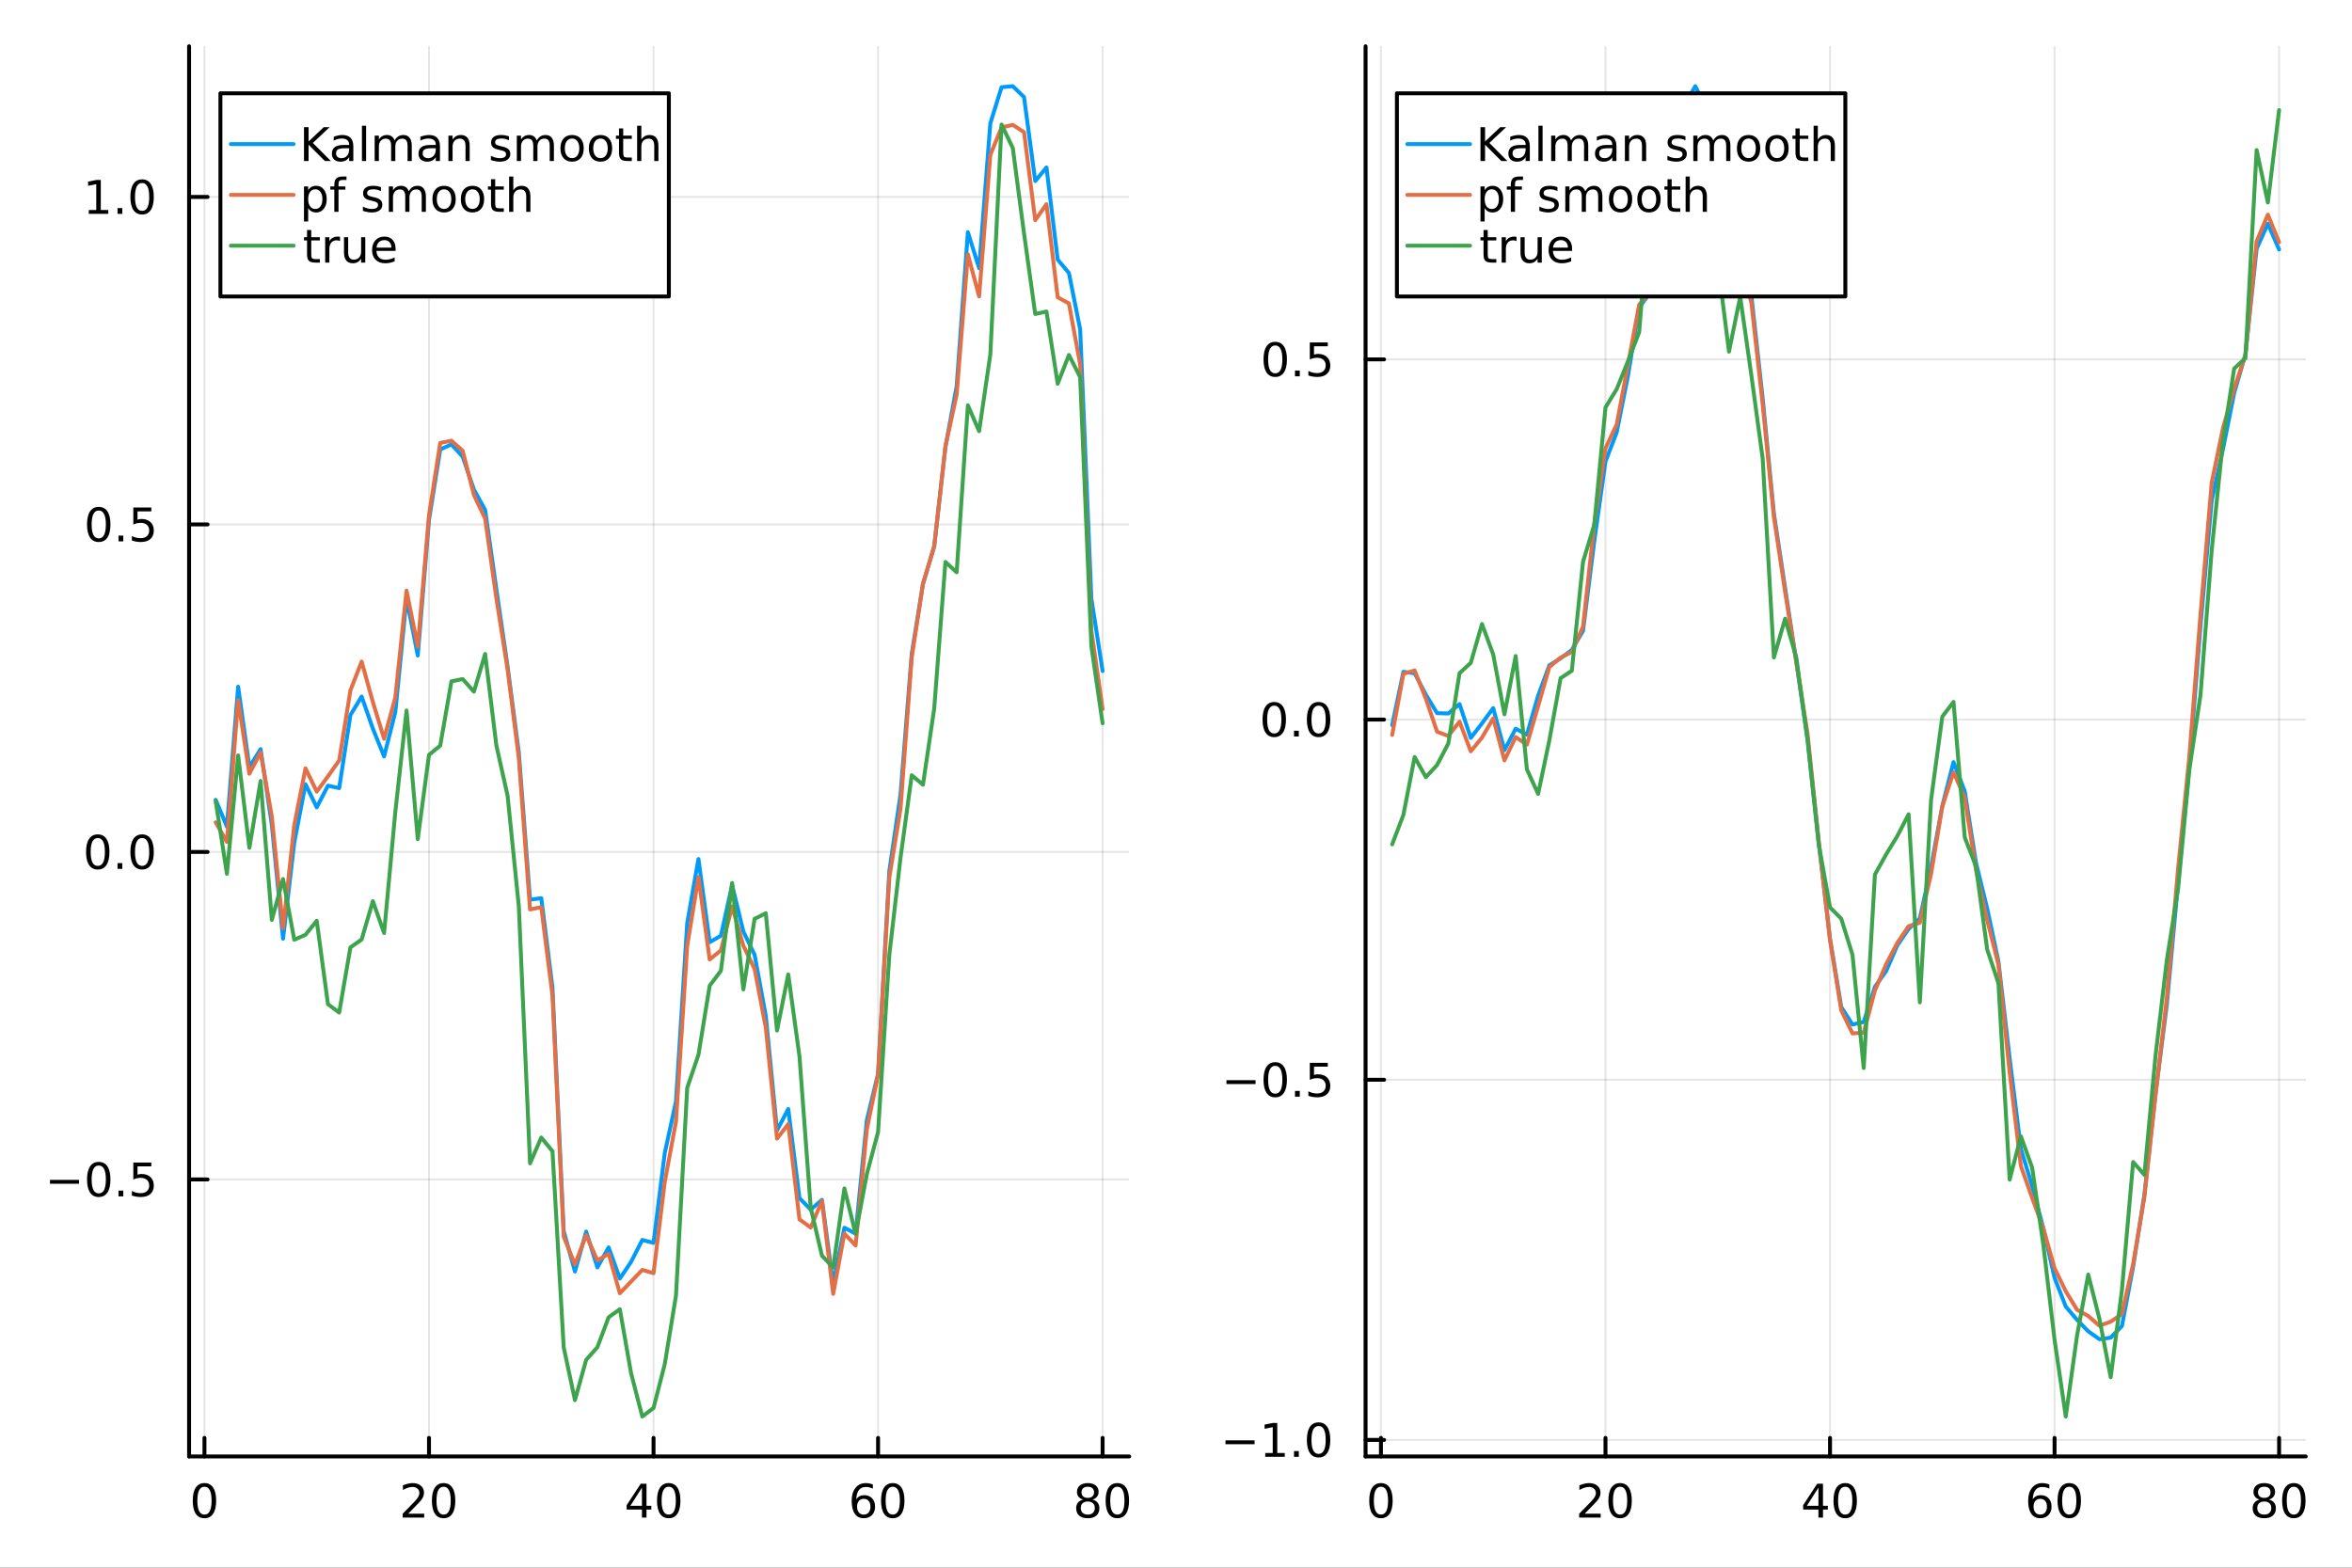 <?xml version="1.0" encoding="utf-8"?>
<svg xmlns="http://www.w3.org/2000/svg" xmlns:xlink="http://www.w3.org/1999/xlink" width="600" height="400" viewBox="0 0 2400 1600">
<rect x="0" y="0" width="2400" height="1600" fill="#333333" stroke="none"/>
<defs>
  <clipPath id="clip450">
    <rect x="0" y="0" width="2400" height="1600"/>
  </clipPath>
</defs>
<path clip-path="url(#clip450)" d="M0 1600 L2400 1600 L2400 0 L0 0  Z" fill="#ffffff" fill-rule="evenodd" fill-opacity="1"/>
<defs>
  <clipPath id="clip451">
    <rect x="480" y="0" width="1681" height="1600"/>
  </clipPath>
</defs>
<path clip-path="url(#clip450)" d="M192.941 1486.45 L1152.26 1486.45 L1152.26 47.244 L192.941 47.244  Z" fill="#ffffff" fill-rule="evenodd" fill-opacity="1"/>
<defs>
  <clipPath id="clip452">
    <rect x="192" y="47" width="960" height="1440"/>
  </clipPath>
</defs>
<polyline clip-path="url(#clip452)" style="stroke:#000000; stroke-linecap:round; stroke-linejoin:round; stroke-width:2; stroke-opacity:0.1; fill:none" points="208.635,1486.45 208.635,47.244 "/>
<polyline clip-path="url(#clip452)" style="stroke:#000000; stroke-linecap:round; stroke-linejoin:round; stroke-width:2; stroke-opacity:0.1; fill:none" points="437.753,1486.45 437.753,47.244 "/>
<polyline clip-path="url(#clip452)" style="stroke:#000000; stroke-linecap:round; stroke-linejoin:round; stroke-width:2; stroke-opacity:0.1; fill:none" points="666.871,1486.45 666.871,47.244 "/>
<polyline clip-path="url(#clip452)" style="stroke:#000000; stroke-linecap:round; stroke-linejoin:round; stroke-width:2; stroke-opacity:0.1; fill:none" points="895.99,1486.45 895.99,47.244 "/>
<polyline clip-path="url(#clip452)" style="stroke:#000000; stroke-linecap:round; stroke-linejoin:round; stroke-width:2; stroke-opacity:0.1; fill:none" points="1125.11,1486.45 1125.11,47.244 "/>
<polyline clip-path="url(#clip452)" style="stroke:#000000; stroke-linecap:round; stroke-linejoin:round; stroke-width:2; stroke-opacity:0.1; fill:none" points="192.941,1203.75 1152.26,1203.75 "/>
<polyline clip-path="url(#clip452)" style="stroke:#000000; stroke-linecap:round; stroke-linejoin:round; stroke-width:2; stroke-opacity:0.1; fill:none" points="192.941,869.496 1152.26,869.496 "/>
<polyline clip-path="url(#clip452)" style="stroke:#000000; stroke-linecap:round; stroke-linejoin:round; stroke-width:2; stroke-opacity:0.1; fill:none" points="192.941,535.241 1152.26,535.241 "/>
<polyline clip-path="url(#clip452)" style="stroke:#000000; stroke-linecap:round; stroke-linejoin:round; stroke-width:2; stroke-opacity:0.1; fill:none" points="192.941,200.986 1152.26,200.986 "/>
<polyline clip-path="url(#clip450)" style="stroke:#000000; stroke-linecap:round; stroke-linejoin:round; stroke-width:4; stroke-opacity:1; fill:none" points="192.941,1486.45 1152.26,1486.45 "/>
<polyline clip-path="url(#clip450)" style="stroke:#000000; stroke-linecap:round; stroke-linejoin:round; stroke-width:4; stroke-opacity:1; fill:none" points="208.635,1486.45 208.635,1467.55 "/>
<polyline clip-path="url(#clip450)" style="stroke:#000000; stroke-linecap:round; stroke-linejoin:round; stroke-width:4; stroke-opacity:1; fill:none" points="437.753,1486.45 437.753,1467.55 "/>
<polyline clip-path="url(#clip450)" style="stroke:#000000; stroke-linecap:round; stroke-linejoin:round; stroke-width:4; stroke-opacity:1; fill:none" points="666.871,1486.45 666.871,1467.55 "/>
<polyline clip-path="url(#clip450)" style="stroke:#000000; stroke-linecap:round; stroke-linejoin:round; stroke-width:4; stroke-opacity:1; fill:none" points="895.99,1486.45 895.99,1467.55 "/>
<polyline clip-path="url(#clip450)" style="stroke:#000000; stroke-linecap:round; stroke-linejoin:round; stroke-width:4; stroke-opacity:1; fill:none" points="1125.11,1486.45 1125.11,1467.55 "/>
<path clip-path="url(#clip450)" d="M208.635 1517.37 Q205.024 1517.37 203.195 1520.93 Q201.39 1524.47 201.39 1531.6 Q201.39 1538.71 203.195 1542.27 Q205.024 1545.82 208.635 1545.82 Q212.269 1545.82 214.075 1542.27 Q215.904 1538.71 215.904 1531.6 Q215.904 1524.47 214.075 1520.93 Q212.269 1517.37 208.635 1517.37 M208.635 1513.66 Q214.445 1513.66 217.501 1518.27 Q220.58 1522.85 220.58 1531.6 Q220.58 1540.33 217.501 1544.94 Q214.445 1549.52 208.635 1549.52 Q202.825 1549.52 199.746 1544.94 Q196.691 1540.33 196.691 1531.6 Q196.691 1522.85 199.746 1518.27 Q202.825 1513.66 208.635 1513.66 Z" fill="#000000" fill-rule="nonzero" fill-opacity="1" /><path clip-path="url(#clip450)" d="M416.527 1544.91 L432.846 1544.91 L432.846 1548.85 L410.902 1548.85 L410.902 1544.91 Q413.564 1542.16 418.147 1537.53 Q422.753 1532.88 423.934 1531.53 Q426.179 1529.01 427.059 1527.27 Q427.962 1525.51 427.962 1523.82 Q427.962 1521.07 426.017 1519.33 Q424.096 1517.6 420.994 1517.6 Q418.795 1517.6 416.341 1518.36 Q413.911 1519.13 411.133 1520.68 L411.133 1515.95 Q413.957 1514.82 416.411 1514.24 Q418.865 1513.66 420.902 1513.66 Q426.272 1513.66 429.466 1516.35 Q432.661 1519.03 432.661 1523.52 Q432.661 1525.65 431.851 1527.57 Q431.064 1529.47 428.957 1532.07 Q428.378 1532.74 425.277 1535.95 Q422.175 1539.15 416.527 1544.91 Z" fill="#000000" fill-rule="nonzero" fill-opacity="1" /><path clip-path="url(#clip450)" d="M452.661 1517.37 Q449.05 1517.37 447.221 1520.93 Q445.415 1524.47 445.415 1531.6 Q445.415 1538.71 447.221 1542.27 Q449.05 1545.82 452.661 1545.82 Q456.295 1545.82 458.1 1542.27 Q459.929 1538.71 459.929 1531.6 Q459.929 1524.47 458.1 1520.93 Q456.295 1517.37 452.661 1517.37 M452.661 1513.66 Q458.471 1513.66 461.526 1518.27 Q464.605 1522.85 464.605 1531.6 Q464.605 1540.33 461.526 1544.94 Q458.471 1549.52 452.661 1549.52 Q446.851 1549.52 443.772 1544.94 Q440.716 1540.33 440.716 1531.6 Q440.716 1522.85 443.772 1518.27 Q446.851 1513.66 452.661 1513.66 Z" fill="#000000" fill-rule="nonzero" fill-opacity="1" /><path clip-path="url(#clip450)" d="M655.043 1518.36 L643.237 1536.81 L655.043 1536.81 L655.043 1518.36 M653.816 1514.29 L659.696 1514.29 L659.696 1536.81 L664.626 1536.81 L664.626 1540.7 L659.696 1540.7 L659.696 1548.85 L655.043 1548.85 L655.043 1540.7 L639.441 1540.7 L639.441 1536.19 L653.816 1514.29 Z" fill="#000000" fill-rule="nonzero" fill-opacity="1" /><path clip-path="url(#clip450)" d="M682.358 1517.37 Q678.746 1517.37 676.918 1520.93 Q675.112 1524.47 675.112 1531.6 Q675.112 1538.71 676.918 1542.27 Q678.746 1545.82 682.358 1545.82 Q685.992 1545.82 687.797 1542.27 Q689.626 1538.71 689.626 1531.6 Q689.626 1524.47 687.797 1520.93 Q685.992 1517.37 682.358 1517.37 M682.358 1513.66 Q688.168 1513.66 691.223 1518.27 Q694.302 1522.85 694.302 1531.6 Q694.302 1540.33 691.223 1544.94 Q688.168 1549.52 682.358 1549.52 Q676.547 1549.52 673.469 1544.94 Q670.413 1540.33 670.413 1531.6 Q670.413 1522.85 673.469 1518.27 Q676.547 1513.66 682.358 1513.66 Z" fill="#000000" fill-rule="nonzero" fill-opacity="1" /><path clip-path="url(#clip450)" d="M881.395 1529.7 Q878.247 1529.7 876.395 1531.86 Q874.566 1534.01 874.566 1537.76 Q874.566 1541.49 876.395 1543.66 Q878.247 1545.82 881.395 1545.82 Q884.543 1545.82 886.372 1543.66 Q888.223 1541.49 888.223 1537.76 Q888.223 1534.01 886.372 1531.86 Q884.543 1529.7 881.395 1529.7 M890.677 1515.05 L890.677 1519.31 Q888.918 1518.48 887.112 1518.04 Q885.33 1517.6 883.571 1517.6 Q878.941 1517.6 876.487 1520.72 Q874.057 1523.85 873.71 1530.17 Q875.075 1528.15 877.136 1527.09 Q879.196 1526 881.673 1526 Q886.881 1526 889.89 1529.17 Q892.922 1532.32 892.922 1537.76 Q892.922 1543.08 889.774 1546.3 Q886.626 1549.52 881.395 1549.52 Q875.399 1549.52 872.228 1544.94 Q869.057 1540.33 869.057 1531.6 Q869.057 1523.41 872.946 1518.55 Q876.835 1513.66 883.386 1513.66 Q885.145 1513.66 886.927 1514.01 Q888.733 1514.36 890.677 1515.05 Z" fill="#000000" fill-rule="nonzero" fill-opacity="1" /><path clip-path="url(#clip450)" d="M910.978 1517.37 Q907.367 1517.37 905.538 1520.93 Q903.733 1524.47 903.733 1531.6 Q903.733 1538.71 905.538 1542.27 Q907.367 1545.82 910.978 1545.82 Q914.612 1545.82 916.418 1542.27 Q918.246 1538.71 918.246 1531.6 Q918.246 1524.47 916.418 1520.93 Q914.612 1517.37 910.978 1517.37 M910.978 1513.66 Q916.788 1513.66 919.844 1518.27 Q922.922 1522.85 922.922 1531.6 Q922.922 1540.33 919.844 1544.94 Q916.788 1549.52 910.978 1549.52 Q905.168 1549.52 902.089 1544.94 Q899.034 1540.33 899.034 1531.6 Q899.034 1522.85 902.089 1518.27 Q905.168 1513.66 910.978 1513.66 Z" fill="#000000" fill-rule="nonzero" fill-opacity="1" /><path clip-path="url(#clip450)" d="M1109.98 1532.44 Q1106.65 1532.44 1104.73 1534.22 Q1102.83 1536 1102.83 1539.13 Q1102.83 1542.25 1104.73 1544.03 Q1106.65 1545.82 1109.98 1545.82 Q1113.31 1545.82 1115.24 1544.03 Q1117.16 1542.23 1117.16 1539.13 Q1117.16 1536 1115.24 1534.22 Q1113.34 1532.44 1109.98 1532.44 M1105.3 1530.45 Q1102.3 1529.7 1100.61 1527.64 Q1098.94 1525.58 1098.94 1522.62 Q1098.94 1518.48 1101.88 1516.07 Q1104.84 1513.66 1109.98 1513.66 Q1115.14 1513.66 1118.08 1516.07 Q1121.02 1518.48 1121.02 1522.62 Q1121.02 1525.58 1119.33 1527.64 Q1117.67 1529.7 1114.68 1530.45 Q1118.06 1531.23 1119.93 1533.52 Q1121.83 1535.82 1121.83 1539.13 Q1121.83 1544.15 1118.75 1546.83 Q1115.7 1549.52 1109.98 1549.52 Q1104.26 1549.52 1101.18 1546.83 Q1098.13 1544.15 1098.13 1539.13 Q1098.13 1535.82 1100.03 1533.52 Q1101.92 1531.23 1105.3 1530.45 M1103.59 1523.06 Q1103.59 1525.75 1105.26 1527.25 Q1106.95 1528.76 1109.98 1528.76 Q1112.99 1528.76 1114.68 1527.25 Q1116.39 1525.75 1116.39 1523.06 Q1116.39 1520.38 1114.68 1518.87 Q1112.99 1517.37 1109.98 1517.37 Q1106.95 1517.37 1105.26 1518.87 Q1103.59 1520.38 1103.59 1523.06 Z" fill="#000000" fill-rule="nonzero" fill-opacity="1" /><path clip-path="url(#clip450)" d="M1140.14 1517.37 Q1136.53 1517.37 1134.7 1520.93 Q1132.9 1524.47 1132.9 1531.6 Q1132.9 1538.71 1134.7 1542.27 Q1136.53 1545.82 1140.14 1545.82 Q1143.78 1545.82 1145.58 1542.27 Q1147.41 1538.71 1147.41 1531.6 Q1147.41 1524.47 1145.58 1520.93 Q1143.78 1517.37 1140.14 1517.37 M1140.14 1513.66 Q1145.95 1513.66 1149.01 1518.27 Q1152.09 1522.85 1152.09 1531.6 Q1152.09 1540.33 1149.01 1544.94 Q1145.95 1549.52 1140.14 1549.52 Q1134.33 1549.52 1131.25 1544.94 Q1128.2 1540.33 1128.2 1531.6 Q1128.2 1522.85 1131.25 1518.27 Q1134.33 1513.66 1140.14 1513.66 Z" fill="#000000" fill-rule="nonzero" fill-opacity="1" /><polyline clip-path="url(#clip450)" style="stroke:#000000; stroke-linecap:round; stroke-linejoin:round; stroke-width:4; stroke-opacity:1; fill:none" points="192.941,1486.45 192.941,47.244 "/>
<polyline clip-path="url(#clip450)" style="stroke:#000000; stroke-linecap:round; stroke-linejoin:round; stroke-width:4; stroke-opacity:1; fill:none" points="192.941,1203.75 211.838,1203.75 "/>
<polyline clip-path="url(#clip450)" style="stroke:#000000; stroke-linecap:round; stroke-linejoin:round; stroke-width:4; stroke-opacity:1; fill:none" points="192.941,869.496 211.838,869.496 "/>
<polyline clip-path="url(#clip450)" style="stroke:#000000; stroke-linecap:round; stroke-linejoin:round; stroke-width:4; stroke-opacity:1; fill:none" points="192.941,535.241 211.838,535.241 "/>
<polyline clip-path="url(#clip450)" style="stroke:#000000; stroke-linecap:round; stroke-linejoin:round; stroke-width:4; stroke-opacity:1; fill:none" points="192.941,200.986 211.838,200.986 "/>
<path clip-path="url(#clip450)" d="M50.992 1204.2 L80.668 1204.2 L80.668 1208.14 L50.992 1208.14 L50.992 1204.2 Z" fill="#000000" fill-rule="nonzero" fill-opacity="1" /><path clip-path="url(#clip450)" d="M100.76 1189.55 Q97.149 1189.55 95.321 1193.12 Q93.515 1196.66 93.515 1203.79 Q93.515 1210.89 95.321 1214.46 Q97.149 1218 100.76 1218 Q104.395 1218 106.2 1214.46 Q108.029 1210.89 108.029 1203.79 Q108.029 1196.66 106.2 1193.12 Q104.395 1189.55 100.76 1189.55 M100.76 1185.85 Q106.571 1185.85 109.626 1190.45 Q112.705 1195.04 112.705 1203.79 Q112.705 1212.51 109.626 1217.12 Q106.571 1221.7 100.76 1221.7 Q94.95 1221.7 91.871 1217.12 Q88.816 1212.51 88.816 1203.79 Q88.816 1195.04 91.871 1190.45 Q94.95 1185.85 100.76 1185.85 Z" fill="#000000" fill-rule="nonzero" fill-opacity="1" /><path clip-path="url(#clip450)" d="M120.922 1215.15 L125.807 1215.15 L125.807 1221.03 L120.922 1221.03 L120.922 1215.15 Z" fill="#000000" fill-rule="nonzero" fill-opacity="1" /><path clip-path="url(#clip450)" d="M136.038 1186.47 L154.394 1186.47 L154.394 1190.41 L140.32 1190.41 L140.32 1198.88 Q141.339 1198.53 142.357 1198.37 Q143.376 1198.18 144.394 1198.18 Q150.181 1198.18 153.561 1201.36 Q156.941 1204.53 156.941 1209.94 Q156.941 1215.52 153.468 1218.62 Q149.996 1221.7 143.677 1221.7 Q141.501 1221.7 139.232 1221.33 Q136.987 1220.96 134.58 1220.22 L134.58 1215.52 Q136.663 1216.66 138.885 1217.21 Q141.107 1217.77 143.584 1217.77 Q147.589 1217.77 149.927 1215.66 Q152.265 1213.55 152.265 1209.94 Q152.265 1206.33 149.927 1204.23 Q147.589 1202.12 143.584 1202.12 Q141.709 1202.12 139.834 1202.54 Q137.982 1202.95 136.038 1203.83 L136.038 1186.47 Z" fill="#000000" fill-rule="nonzero" fill-opacity="1" /><path clip-path="url(#clip450)" d="M99.765 855.295 Q96.154 855.295 94.325 858.86 Q92.52 862.402 92.52 869.531 Q92.52 876.638 94.325 880.202 Q96.154 883.744 99.765 883.744 Q103.399 883.744 105.205 880.202 Q107.033 876.638 107.033 869.531 Q107.033 862.402 105.205 858.86 Q103.399 855.295 99.765 855.295 M99.765 851.591 Q105.575 851.591 108.631 856.198 Q111.709 860.781 111.709 869.531 Q111.709 878.258 108.631 882.864 Q105.575 887.448 99.765 887.448 Q93.955 887.448 90.876 882.864 Q87.821 878.258 87.821 869.531 Q87.821 860.781 90.876 856.198 Q93.955 851.591 99.765 851.591 Z" fill="#000000" fill-rule="nonzero" fill-opacity="1" /><path clip-path="url(#clip450)" d="M119.927 880.897 L124.811 880.897 L124.811 886.776 L119.927 886.776 L119.927 880.897 Z" fill="#000000" fill-rule="nonzero" fill-opacity="1" /><path clip-path="url(#clip450)" d="M144.996 855.295 Q141.385 855.295 139.556 858.86 Q137.751 862.402 137.751 869.531 Q137.751 876.638 139.556 880.202 Q141.385 883.744 144.996 883.744 Q148.63 883.744 150.436 880.202 Q152.265 876.638 152.265 869.531 Q152.265 862.402 150.436 858.86 Q148.63 855.295 144.996 855.295 M144.996 851.591 Q150.806 851.591 153.862 856.198 Q156.941 860.781 156.941 869.531 Q156.941 878.258 153.862 882.864 Q150.806 887.448 144.996 887.448 Q139.186 887.448 136.107 882.864 Q133.052 878.258 133.052 869.531 Q133.052 860.781 136.107 856.198 Q139.186 851.591 144.996 851.591 Z" fill="#000000" fill-rule="nonzero" fill-opacity="1" /><path clip-path="url(#clip450)" d="M100.76 521.04 Q97.149 521.04 95.321 524.605 Q93.515 528.146 93.515 535.276 Q93.515 542.382 95.321 545.947 Q97.149 549.489 100.76 549.489 Q104.395 549.489 106.2 545.947 Q108.029 542.382 108.029 535.276 Q108.029 528.146 106.2 524.605 Q104.395 521.04 100.76 521.04 M100.76 517.336 Q106.571 517.336 109.626 521.942 Q112.705 526.526 112.705 535.276 Q112.705 544.003 109.626 548.609 Q106.571 553.192 100.76 553.192 Q94.95 553.192 91.871 548.609 Q88.816 544.003 88.816 535.276 Q88.816 526.526 91.871 521.942 Q94.95 517.336 100.76 517.336 Z" fill="#000000" fill-rule="nonzero" fill-opacity="1" /><path clip-path="url(#clip450)" d="M120.922 546.641 L125.807 546.641 L125.807 552.521 L120.922 552.521 L120.922 546.641 Z" fill="#000000" fill-rule="nonzero" fill-opacity="1" /><path clip-path="url(#clip450)" d="M136.038 517.961 L154.394 517.961 L154.394 521.896 L140.32 521.896 L140.32 530.368 Q141.339 530.021 142.357 529.859 Q143.376 529.674 144.394 529.674 Q150.181 529.674 153.561 532.845 Q156.941 536.016 156.941 541.433 Q156.941 547.012 153.468 550.114 Q149.996 553.192 143.677 553.192 Q141.501 553.192 139.232 552.822 Q136.987 552.452 134.58 551.711 L134.58 547.012 Q136.663 548.146 138.885 548.702 Q141.107 549.257 143.584 549.257 Q147.589 549.257 149.927 547.151 Q152.265 545.044 152.265 541.433 Q152.265 537.822 149.927 535.716 Q147.589 533.609 143.584 533.609 Q141.709 533.609 139.834 534.026 Q137.982 534.442 136.038 535.322 L136.038 517.961 Z" fill="#000000" fill-rule="nonzero" fill-opacity="1" /><path clip-path="url(#clip450)" d="M90.575 214.33 L98.214 214.33 L98.214 187.965 L89.904 189.632 L89.904 185.372 L98.168 183.706 L102.844 183.706 L102.844 214.33 L110.483 214.33 L110.483 218.266 L90.575 218.266 L90.575 214.33 Z" fill="#000000" fill-rule="nonzero" fill-opacity="1" /><path clip-path="url(#clip450)" d="M119.927 212.386 L124.811 212.386 L124.811 218.266 L119.927 218.266 L119.927 212.386 Z" fill="#000000" fill-rule="nonzero" fill-opacity="1" /><path clip-path="url(#clip450)" d="M144.996 186.784 Q141.385 186.784 139.556 190.349 Q137.751 193.891 137.751 201.02 Q137.751 208.127 139.556 211.692 Q141.385 215.233 144.996 215.233 Q148.63 215.233 150.436 211.692 Q152.265 208.127 152.265 201.02 Q152.265 193.891 150.436 190.349 Q148.63 186.784 144.996 186.784 M144.996 183.081 Q150.806 183.081 153.862 187.687 Q156.941 192.27 156.941 201.02 Q156.941 209.747 153.862 214.354 Q150.806 218.937 144.996 218.937 Q139.186 218.937 136.107 214.354 Q133.052 209.747 133.052 201.02 Q133.052 192.27 136.107 187.687 Q139.186 183.081 144.996 183.081 Z" fill="#000000" fill-rule="nonzero" fill-opacity="1" /><polyline clip-path="url(#clip452)" style="stroke:#009af9; stroke-linecap:round; stroke-linejoin:round; stroke-width:4; stroke-opacity:1; fill:none" points="220.091,816.329 231.547,843.646 243.003,700.854 254.459,782.925 265.915,764.553 277.371,841.833 288.827,958.027 300.282,859.965 311.738,800.364 323.194,823.967 334.65,801.815 346.106,804.378 357.562,729.778 369.018,710.908 380.474,743.656 391.93,772.049 403.386,726.699 414.842,610.798 426.297,669.039 437.753,530.608 449.209,458.732 460.665,453.565 472.121,466.091 483.577,499.636 495.033,520.439 506.489,601.294 517.945,680.193 529.401,768.075 540.857,918.225 552.312,916.687 563.768,1008.02 575.224,1256.47 586.68,1297.75 598.136,1256.98 609.592,1293.54 621.048,1273.11 632.504,1304.92 643.96,1287.84 655.416,1265.5 666.871,1268.5 678.327,1176.82 689.783,1124.13 701.239,942.155 712.695,876.731 724.151,961.627 735.607,955.017 747.063,903.292 758.519,950.693 769.975,974.422 781.431,1037 792.886,1153.75 804.342,1131.85 815.798,1222.82 827.254,1234.54 838.71,1224.56 850.166,1310.46 861.622,1253.03 873.078,1259.13 884.534,1143.26 895.99,1095.81 907.446,889.129 918.901,810.851 930.357,667.24 941.813,596.06 953.269,558.038 964.725,456.306 976.181,394.268 987.637,236.929 999.093,273.754 1010.55,125.858 1022,88.996 1033.46,87.976 1044.92,99.057 1056.37,184.768 1067.83,170.897 1079.28,265.001 1090.74,278.611 1102.2,336.241 1113.65,610.98 1125.11,684.795 "/>
<polyline clip-path="url(#clip452)" style="stroke:#e26f46; stroke-linecap:round; stroke-linejoin:round; stroke-width:4; stroke-opacity:1; fill:none" points="220.091,839.291 231.547,859.299 243.003,714.487 254.459,789.684 265.915,767.839 277.371,833.457 288.827,947.532 300.282,842.056 311.738,784.13 323.194,807.929 334.65,792.365 346.106,776.15 357.562,704.675 369.018,675.214 380.474,716.505 391.93,754.016 403.386,711.804 414.842,602.832 426.297,660.028 437.753,525.838 449.209,452.046 460.665,449.786 472.121,460.091 483.577,505.198 495.033,529.284 506.489,610.662 517.945,683.084 529.401,773.726 540.857,928.206 552.312,925.841 563.768,1016.25 575.224,1262.17 586.68,1290.67 598.136,1260.66 609.592,1286.42 621.048,1279.63 632.504,1319.9 643.96,1307.94 655.416,1296.07 666.871,1299.43 678.327,1206.39 689.783,1144.55 701.239,965.28 712.695,895.091 724.151,979.264 735.607,969.977 747.063,925.136 758.519,965.142 769.975,988.864 781.431,1048.97 792.886,1162.08 804.342,1147.29 815.798,1244.52 827.254,1252.8 838.71,1225.56 850.166,1320.54 861.622,1259.02 873.078,1271.14 884.534,1152.46 895.99,1096.83 907.446,895.626 918.901,825.298 930.357,670.815 941.813,595.89 953.269,557.167 964.725,455.656 976.181,402.819 987.637,259.584 999.093,302.51 1010.55,158.027 1022,130.03 1033.46,127.432 1044.92,134.839 1056.37,224.715 1067.83,208.385 1079.28,303.471 1090.74,309.656 1102.2,371.864 1113.65,643.352 1125.11,723.713 "/>
<polyline clip-path="url(#clip452)" style="stroke:#3da44d; stroke-linecap:round; stroke-linejoin:round; stroke-width:4; stroke-opacity:1; fill:none" points="220.091,817.74 231.547,891.764 243.003,771.027 254.459,865.312 265.915,797.073 277.371,938.849 288.827,897.17 300.282,959.119 311.738,954.046 323.194,939.718 334.65,1024.84 346.106,1033.46 357.562,966.923 369.018,958.866 380.474,919.708 391.93,952.244 403.386,828.68 414.842,725.17 426.297,856.406 437.753,770.451 449.209,760.977 460.665,695.349 472.121,693.05 483.577,705.896 495.033,667.432 506.489,760.738 517.945,812.089 529.401,924.868 540.857,1187.33 552.312,1160.96 563.768,1174.99 575.224,1375.22 586.68,1428.99 598.136,1387.88 609.592,1374.95 621.048,1344.42 632.504,1336.2 643.96,1401.56 655.416,1445.72 666.871,1436.98 678.327,1392.26 689.783,1322.37 701.239,1110.23 712.695,1076.58 724.151,1006.04 735.607,990.786 747.063,901.177 758.519,1009.87 769.975,937.836 781.431,932.017 792.886,1051.76 804.342,994.508 815.798,1078.26 827.254,1232.64 838.71,1281.52 850.166,1293.7 861.622,1212.91 873.078,1259.29 884.534,1198.25 895.99,1155.34 907.446,974.753 918.901,875.444 930.357,791.236 941.813,800.866 953.269,723.171 964.725,573.554 976.181,584.097 987.637,413.672 999.093,440.048 1010.55,361.769 1022,127.074 1033.46,151.048 1044.92,238.181 1056.37,320.46 1067.83,317.953 1079.28,391.64 1090.74,362.287 1102.2,384.922 1113.65,659.544 1125.11,738.186 "/>
<path clip-path="url(#clip450)" d="M224.918 302.578 L682.514 302.578 L682.514 95.218 L224.918 95.218  Z" fill="#ffffff" fill-rule="evenodd" fill-opacity="1"/>
<polyline clip-path="url(#clip450)" style="stroke:#000000; stroke-linecap:round; stroke-linejoin:round; stroke-width:4; stroke-opacity:1; fill:none" points="224.918,302.578 682.514,302.578 682.514,95.218 224.918,95.218 224.918,302.578 "/>
<polyline clip-path="url(#clip450)" style="stroke:#009af9; stroke-linecap:round; stroke-linejoin:round; stroke-width:4; stroke-opacity:1; fill:none" points="235.577,147.058 299.531,147.058 "/>
<path clip-path="url(#clip450)" d="M310.191 129.778 L314.866 129.778 L314.866 144.384 L330.376 129.778 L336.394 129.778 L319.241 145.889 L337.621 164.338 L331.464 164.338 L314.866 147.694 L314.866 164.338 L310.191 164.338 L310.191 129.778 Z" fill="#000000" fill-rule="nonzero" fill-opacity="1" /><path clip-path="url(#clip450)" d="M352.042 151.305 Q346.88 151.305 344.889 152.486 Q342.899 153.666 342.899 156.514 Q342.899 158.782 344.38 160.125 Q345.885 161.444 348.454 161.444 Q351.996 161.444 354.126 158.944 Q356.278 156.421 356.278 152.254 L356.278 151.305 L352.042 151.305 M360.538 149.546 L360.538 164.338 L356.278 164.338 L356.278 160.402 Q354.82 162.763 352.644 163.898 Q350.468 165.009 347.32 165.009 Q343.339 165.009 340.977 162.787 Q338.639 160.541 338.639 156.791 Q338.639 152.416 341.556 150.194 Q344.496 147.972 350.306 147.972 L356.278 147.972 L356.278 147.555 Q356.278 144.615 354.334 143.018 Q352.413 141.398 348.917 141.398 Q346.695 141.398 344.589 141.93 Q342.482 142.463 340.538 143.527 L340.538 139.592 Q342.876 138.69 345.075 138.25 Q347.274 137.787 349.357 137.787 Q354.982 137.787 357.76 140.703 Q360.538 143.62 360.538 149.546 Z" fill="#000000" fill-rule="nonzero" fill-opacity="1" /><path clip-path="url(#clip450)" d="M369.311 128.319 L373.57 128.319 L373.57 164.338 L369.311 164.338 L369.311 128.319 Z" fill="#000000" fill-rule="nonzero" fill-opacity="1" /><path clip-path="url(#clip450)" d="M402.667 143.389 Q404.264 140.518 406.486 139.153 Q408.709 137.787 411.718 137.787 Q415.769 137.787 417.968 140.634 Q420.167 143.458 420.167 148.689 L420.167 164.338 L415.884 164.338 L415.884 148.828 Q415.884 145.102 414.565 143.296 Q413.246 141.49 410.537 141.49 Q407.227 141.49 405.306 143.69 Q403.385 145.889 403.385 149.685 L403.385 164.338 L399.102 164.338 L399.102 148.828 Q399.102 145.078 397.783 143.296 Q396.463 141.49 393.709 141.49 Q390.445 141.49 388.523 143.713 Q386.602 145.912 386.602 149.685 L386.602 164.338 L382.32 164.338 L382.32 138.412 L386.602 138.412 L386.602 142.44 Q388.061 140.055 390.098 138.921 Q392.135 137.787 394.935 137.787 Q397.76 137.787 399.727 139.222 Q401.718 140.657 402.667 143.389 Z" fill="#000000" fill-rule="nonzero" fill-opacity="1" /><path clip-path="url(#clip450)" d="M440.444 151.305 Q435.282 151.305 433.292 152.486 Q431.301 153.666 431.301 156.514 Q431.301 158.782 432.782 160.125 Q434.287 161.444 436.857 161.444 Q440.398 161.444 442.528 158.944 Q444.681 156.421 444.681 152.254 L444.681 151.305 L440.444 151.305 M448.94 149.546 L448.94 164.338 L444.681 164.338 L444.681 160.402 Q443.222 162.763 441.046 163.898 Q438.87 165.009 435.722 165.009 Q431.741 165.009 429.38 162.787 Q427.042 160.541 427.042 156.791 Q427.042 152.416 429.958 150.194 Q432.898 147.972 438.708 147.972 L444.681 147.972 L444.681 147.555 Q444.681 144.615 442.736 143.018 Q440.815 141.398 437.32 141.398 Q435.097 141.398 432.991 141.93 Q430.884 142.463 428.94 143.527 L428.94 139.592 Q431.278 138.69 433.477 138.25 Q435.676 137.787 437.759 137.787 Q443.384 137.787 446.162 140.703 Q448.94 143.62 448.94 149.546 Z" fill="#000000" fill-rule="nonzero" fill-opacity="1" /><path clip-path="url(#clip450)" d="M479.264 148.689 L479.264 164.338 L475.004 164.338 L475.004 148.828 Q475.004 145.148 473.569 143.319 Q472.134 141.49 469.264 141.49 Q465.815 141.49 463.824 143.69 Q461.833 145.889 461.833 149.685 L461.833 164.338 L457.551 164.338 L457.551 138.412 L461.833 138.412 L461.833 142.44 Q463.361 140.102 465.421 138.944 Q467.505 137.787 470.213 137.787 Q474.68 137.787 476.972 140.565 Q479.264 143.319 479.264 148.689 Z" fill="#000000" fill-rule="nonzero" fill-opacity="1" /><path clip-path="url(#clip450)" d="M519.356 139.176 L519.356 143.203 Q517.551 142.277 515.606 141.815 Q513.662 141.352 511.578 141.352 Q508.407 141.352 506.81 142.324 Q505.236 143.296 505.236 145.24 Q505.236 146.722 506.37 147.578 Q507.504 148.412 510.93 149.176 L512.389 149.5 Q516.926 150.472 518.824 152.254 Q520.745 154.014 520.745 157.185 Q520.745 160.796 517.875 162.902 Q515.027 165.009 510.027 165.009 Q507.944 165.009 505.676 164.592 Q503.43 164.199 500.93 163.388 L500.93 158.99 Q503.291 160.217 505.583 160.842 Q507.875 161.444 510.12 161.444 Q513.129 161.444 514.75 160.426 Q516.37 159.384 516.37 157.509 Q516.37 155.773 515.189 154.847 Q514.032 153.921 510.074 153.064 L508.592 152.717 Q504.634 151.884 502.875 150.171 Q501.115 148.435 501.115 145.426 Q501.115 141.768 503.708 139.778 Q506.301 137.787 511.069 137.787 Q513.43 137.787 515.514 138.134 Q517.597 138.481 519.356 139.176 Z" fill="#000000" fill-rule="nonzero" fill-opacity="1" /><path clip-path="url(#clip450)" d="M547.712 143.389 Q549.31 140.518 551.532 139.153 Q553.754 137.787 556.763 137.787 Q560.814 137.787 563.013 140.634 Q565.212 143.458 565.212 148.689 L565.212 164.338 L560.93 164.338 L560.93 148.828 Q560.93 145.102 559.611 143.296 Q558.291 141.49 555.583 141.49 Q552.273 141.49 550.351 143.69 Q548.43 145.889 548.43 149.685 L548.43 164.338 L544.148 164.338 L544.148 148.828 Q544.148 145.078 542.828 143.296 Q541.509 141.49 538.754 141.49 Q535.49 141.49 533.569 143.713 Q531.648 145.912 531.648 149.685 L531.648 164.338 L527.365 164.338 L527.365 138.412 L531.648 138.412 L531.648 142.44 Q533.106 140.055 535.143 138.921 Q537.18 137.787 539.981 137.787 Q542.805 137.787 544.773 139.222 Q546.763 140.657 547.712 143.389 Z" fill="#000000" fill-rule="nonzero" fill-opacity="1" /><path clip-path="url(#clip450)" d="M583.754 141.398 Q580.328 141.398 578.337 144.083 Q576.347 146.745 576.347 151.398 Q576.347 156.051 578.314 158.736 Q580.305 161.398 583.754 161.398 Q587.157 161.398 589.147 158.713 Q591.138 156.027 591.138 151.398 Q591.138 146.791 589.147 144.106 Q587.157 141.398 583.754 141.398 M583.754 137.787 Q589.309 137.787 592.481 141.398 Q595.652 145.009 595.652 151.398 Q595.652 157.764 592.481 161.398 Q589.309 165.009 583.754 165.009 Q578.175 165.009 575.004 161.398 Q571.856 157.764 571.856 151.398 Q571.856 145.009 575.004 141.398 Q578.175 137.787 583.754 137.787 Z" fill="#000000" fill-rule="nonzero" fill-opacity="1" /><path clip-path="url(#clip450)" d="M612.758 141.398 Q609.332 141.398 607.342 144.083 Q605.351 146.745 605.351 151.398 Q605.351 156.051 607.319 158.736 Q609.309 161.398 612.758 161.398 Q616.161 161.398 618.152 158.713 Q620.143 156.027 620.143 151.398 Q620.143 146.791 618.152 144.106 Q616.161 141.398 612.758 141.398 M612.758 137.787 Q618.314 137.787 621.485 141.398 Q624.656 145.009 624.656 151.398 Q624.656 157.764 621.485 161.398 Q618.314 165.009 612.758 165.009 Q607.18 165.009 604.008 161.398 Q600.86 157.764 600.86 151.398 Q600.86 145.009 604.008 141.398 Q607.18 137.787 612.758 137.787 Z" fill="#000000" fill-rule="nonzero" fill-opacity="1" /><path clip-path="url(#clip450)" d="M635.93 131.051 L635.93 138.412 L644.703 138.412 L644.703 141.722 L635.93 141.722 L635.93 155.796 Q635.93 158.967 636.786 159.87 Q637.666 160.773 640.328 160.773 L644.703 160.773 L644.703 164.338 L640.328 164.338 Q635.397 164.338 633.522 162.509 Q631.647 160.657 631.647 155.796 L631.647 141.722 L628.522 141.722 L628.522 138.412 L631.647 138.412 L631.647 131.051 L635.93 131.051 Z" fill="#000000" fill-rule="nonzero" fill-opacity="1" /><path clip-path="url(#clip450)" d="M671.855 148.689 L671.855 164.338 L667.596 164.338 L667.596 148.828 Q667.596 145.148 666.161 143.319 Q664.726 141.49 661.855 141.49 Q658.406 141.49 656.416 143.69 Q654.425 145.889 654.425 149.685 L654.425 164.338 L650.142 164.338 L650.142 128.319 L654.425 128.319 L654.425 142.44 Q655.953 140.102 658.013 138.944 Q660.096 137.787 662.804 137.787 Q667.272 137.787 669.564 140.565 Q671.855 143.319 671.855 148.689 Z" fill="#000000" fill-rule="nonzero" fill-opacity="1" /><polyline clip-path="url(#clip450)" style="stroke:#e26f46; stroke-linecap:round; stroke-linejoin:round; stroke-width:4; stroke-opacity:1; fill:none" points="235.577,198.898 299.531,198.898 "/>
<path clip-path="url(#clip450)" d="M314.473 212.289 L314.473 226.039 L310.191 226.039 L310.191 190.252 L314.473 190.252 L314.473 194.187 Q315.816 191.872 317.853 190.761 Q319.913 189.627 322.76 189.627 Q327.482 189.627 330.422 193.377 Q333.385 197.127 333.385 203.238 Q333.385 209.349 330.422 213.099 Q327.482 216.849 322.76 216.849 Q319.913 216.849 317.853 215.738 Q315.816 214.603 314.473 212.289 M328.964 203.238 Q328.964 198.539 327.019 195.877 Q325.098 193.192 321.718 193.192 Q318.339 193.192 316.394 195.877 Q314.473 198.539 314.473 203.238 Q314.473 207.937 316.394 210.622 Q318.339 213.284 321.718 213.284 Q325.098 213.284 327.019 210.622 Q328.964 207.937 328.964 203.238 Z" fill="#000000" fill-rule="nonzero" fill-opacity="1" /><path clip-path="url(#clip450)" d="M353.57 180.159 L353.57 183.701 L349.496 183.701 Q347.204 183.701 346.301 184.627 Q345.422 185.553 345.422 187.96 L345.422 190.252 L352.436 190.252 L352.436 193.562 L345.422 193.562 L345.422 216.178 L341.139 216.178 L341.139 193.562 L337.065 193.562 L337.065 190.252 L341.139 190.252 L341.139 188.446 Q341.139 184.118 343.153 182.15 Q345.167 180.159 349.542 180.159 L353.57 180.159 Z" fill="#000000" fill-rule="nonzero" fill-opacity="1" /><path clip-path="url(#clip450)" d="M388.732 191.016 L388.732 195.043 Q386.926 194.117 384.982 193.655 Q383.037 193.192 380.954 193.192 Q377.783 193.192 376.186 194.164 Q374.612 195.136 374.612 197.08 Q374.612 198.562 375.746 199.418 Q376.88 200.252 380.306 201.016 L381.764 201.34 Q386.301 202.312 388.199 204.094 Q390.121 205.854 390.121 209.025 Q390.121 212.636 387.25 214.742 Q384.403 216.849 379.403 216.849 Q377.32 216.849 375.051 216.432 Q372.806 216.039 370.306 215.228 L370.306 210.83 Q372.667 212.057 374.959 212.682 Q377.25 213.284 379.496 213.284 Q382.505 213.284 384.125 212.266 Q385.746 211.224 385.746 209.349 Q385.746 207.613 384.565 206.687 Q383.408 205.761 379.449 204.904 L377.968 204.557 Q374.01 203.724 372.25 202.011 Q370.491 200.275 370.491 197.266 Q370.491 193.608 373.084 191.618 Q375.676 189.627 380.445 189.627 Q382.806 189.627 384.889 189.974 Q386.973 190.321 388.732 191.016 Z" fill="#000000" fill-rule="nonzero" fill-opacity="1" /><path clip-path="url(#clip450)" d="M417.088 195.229 Q418.685 192.358 420.908 190.993 Q423.13 189.627 426.139 189.627 Q430.19 189.627 432.389 192.474 Q434.588 195.298 434.588 200.529 L434.588 216.178 L430.306 216.178 L430.306 200.668 Q430.306 196.942 428.986 195.136 Q427.667 193.33 424.958 193.33 Q421.648 193.33 419.727 195.53 Q417.806 197.729 417.806 201.525 L417.806 216.178 L413.523 216.178 L413.523 200.668 Q413.523 196.918 412.204 195.136 Q410.884 193.33 408.13 193.33 Q404.866 193.33 402.945 195.553 Q401.023 197.752 401.023 201.525 L401.023 216.178 L396.741 216.178 L396.741 190.252 L401.023 190.252 L401.023 194.28 Q402.482 191.895 404.519 190.761 Q406.556 189.627 409.357 189.627 Q412.181 189.627 414.148 191.062 Q416.139 192.497 417.088 195.229 Z" fill="#000000" fill-rule="nonzero" fill-opacity="1" /><path clip-path="url(#clip450)" d="M453.13 193.238 Q449.704 193.238 447.713 195.923 Q445.722 198.585 445.722 203.238 Q445.722 207.891 447.69 210.576 Q449.681 213.238 453.13 213.238 Q456.532 213.238 458.523 210.553 Q460.514 207.867 460.514 203.238 Q460.514 198.631 458.523 195.946 Q456.532 193.238 453.13 193.238 M453.13 189.627 Q458.685 189.627 461.856 193.238 Q465.028 196.849 465.028 203.238 Q465.028 209.604 461.856 213.238 Q458.685 216.849 453.13 216.849 Q447.551 216.849 444.38 213.238 Q441.232 209.604 441.232 203.238 Q441.232 196.849 444.38 193.238 Q447.551 189.627 453.13 189.627 Z" fill="#000000" fill-rule="nonzero" fill-opacity="1" /><path clip-path="url(#clip450)" d="M482.134 193.238 Q478.708 193.238 476.717 195.923 Q474.727 198.585 474.727 203.238 Q474.727 207.891 476.694 210.576 Q478.685 213.238 482.134 213.238 Q485.537 213.238 487.528 210.553 Q489.518 207.867 489.518 203.238 Q489.518 198.631 487.528 195.946 Q485.537 193.238 482.134 193.238 M482.134 189.627 Q487.69 189.627 490.861 193.238 Q494.032 196.849 494.032 203.238 Q494.032 209.604 490.861 213.238 Q487.69 216.849 482.134 216.849 Q476.555 216.849 473.384 213.238 Q470.236 209.604 470.236 203.238 Q470.236 196.849 473.384 193.238 Q476.555 189.627 482.134 189.627 Z" fill="#000000" fill-rule="nonzero" fill-opacity="1" /><path clip-path="url(#clip450)" d="M505.305 182.891 L505.305 190.252 L514.078 190.252 L514.078 193.562 L505.305 193.562 L505.305 207.636 Q505.305 210.807 506.162 211.71 Q507.041 212.613 509.703 212.613 L514.078 212.613 L514.078 216.178 L509.703 216.178 Q504.773 216.178 502.898 214.349 Q501.023 212.497 501.023 207.636 L501.023 193.562 L497.898 193.562 L497.898 190.252 L501.023 190.252 L501.023 182.891 L505.305 182.891 Z" fill="#000000" fill-rule="nonzero" fill-opacity="1" /><path clip-path="url(#clip450)" d="M541.231 200.529 L541.231 216.178 L536.972 216.178 L536.972 200.668 Q536.972 196.988 535.537 195.159 Q534.101 193.33 531.231 193.33 Q527.782 193.33 525.791 195.53 Q523.801 197.729 523.801 201.525 L523.801 216.178 L519.518 216.178 L519.518 180.159 L523.801 180.159 L523.801 194.28 Q525.328 191.942 527.388 190.784 Q529.472 189.627 532.18 189.627 Q536.648 189.627 538.939 192.405 Q541.231 195.159 541.231 200.529 Z" fill="#000000" fill-rule="nonzero" fill-opacity="1" /><polyline clip-path="url(#clip450)" style="stroke:#3da44d; stroke-linecap:round; stroke-linejoin:round; stroke-width:4; stroke-opacity:1; fill:none" points="235.577,250.738 299.531,250.738 "/>
<path clip-path="url(#clip450)" d="M317.598 234.731 L317.598 242.092 L326.371 242.092 L326.371 245.402 L317.598 245.402 L317.598 259.476 Q317.598 262.647 318.454 263.55 Q319.334 264.453 321.996 264.453 L326.371 264.453 L326.371 268.018 L321.996 268.018 Q317.066 268.018 315.191 266.189 Q313.316 264.337 313.316 259.476 L313.316 245.402 L310.191 245.402 L310.191 242.092 L313.316 242.092 L313.316 234.731 L317.598 234.731 Z" fill="#000000" fill-rule="nonzero" fill-opacity="1" /><path clip-path="url(#clip450)" d="M346.996 246.073 Q346.278 245.657 345.422 245.471 Q344.589 245.263 343.57 245.263 Q339.959 245.263 338.014 247.624 Q336.093 249.962 336.093 254.36 L336.093 268.018 L331.811 268.018 L331.811 242.092 L336.093 242.092 L336.093 246.12 Q337.436 243.758 339.589 242.624 Q341.741 241.467 344.82 241.467 Q345.26 241.467 345.792 241.536 Q346.325 241.583 346.973 241.698 L346.996 246.073 Z" fill="#000000" fill-rule="nonzero" fill-opacity="1" /><path clip-path="url(#clip450)" d="M351.024 257.786 L351.024 242.092 L355.283 242.092 L355.283 257.624 Q355.283 261.305 356.718 263.156 Q358.153 264.985 361.024 264.985 Q364.473 264.985 366.463 262.786 Q368.477 260.587 368.477 256.791 L368.477 242.092 L372.737 242.092 L372.737 268.018 L368.477 268.018 L368.477 264.036 Q366.926 266.397 364.866 267.555 Q362.829 268.689 360.121 268.689 Q355.653 268.689 353.338 265.911 Q351.024 263.133 351.024 257.786 M361.741 241.467 L361.741 241.467 Z" fill="#000000" fill-rule="nonzero" fill-opacity="1" /><path clip-path="url(#clip450)" d="M403.685 253.99 L403.685 256.073 L384.102 256.073 Q384.38 260.471 386.741 262.786 Q389.125 265.078 393.361 265.078 Q395.815 265.078 398.107 264.476 Q400.422 263.874 402.69 262.67 L402.69 266.698 Q400.398 267.67 397.991 268.18 Q395.584 268.689 393.107 268.689 Q386.903 268.689 383.269 265.078 Q379.658 261.467 379.658 255.309 Q379.658 248.944 383.084 245.217 Q386.533 241.467 392.366 241.467 Q397.597 241.467 400.63 244.846 Q403.685 248.203 403.685 253.99 M399.426 252.74 Q399.38 249.245 397.459 247.161 Q395.56 245.078 392.412 245.078 Q388.848 245.078 386.695 247.092 Q384.565 249.106 384.241 252.763 L399.426 252.74 Z" fill="#000000" fill-rule="nonzero" fill-opacity="1" /><path clip-path="url(#clip450)" d="M1393.44 1486.45 L2352.76 1486.45 L2352.76 47.244 L1393.44 47.244  Z" fill="#ffffff" fill-rule="evenodd" fill-opacity="1"/>
<defs>
  <clipPath id="clip453">
    <rect x="1393" y="47" width="960" height="1440"/>
  </clipPath>
</defs>
<polyline clip-path="url(#clip453)" style="stroke:#000000; stroke-linecap:round; stroke-linejoin:round; stroke-width:2; stroke-opacity:0.1; fill:none" points="1409.13,1486.45 1409.13,47.244 "/>
<polyline clip-path="url(#clip453)" style="stroke:#000000; stroke-linecap:round; stroke-linejoin:round; stroke-width:2; stroke-opacity:0.1; fill:none" points="1638.25,1486.45 1638.25,47.244 "/>
<polyline clip-path="url(#clip453)" style="stroke:#000000; stroke-linecap:round; stroke-linejoin:round; stroke-width:2; stroke-opacity:0.1; fill:none" points="1867.37,1486.45 1867.37,47.244 "/>
<polyline clip-path="url(#clip453)" style="stroke:#000000; stroke-linecap:round; stroke-linejoin:round; stroke-width:2; stroke-opacity:0.1; fill:none" points="2096.49,1486.45 2096.49,47.244 "/>
<polyline clip-path="url(#clip453)" style="stroke:#000000; stroke-linecap:round; stroke-linejoin:round; stroke-width:2; stroke-opacity:0.1; fill:none" points="2325.61,1486.45 2325.61,47.244 "/>
<polyline clip-path="url(#clip453)" style="stroke:#000000; stroke-linecap:round; stroke-linejoin:round; stroke-width:2; stroke-opacity:0.1; fill:none" points="1393.44,1469.6 2352.76,1469.6 "/>
<polyline clip-path="url(#clip453)" style="stroke:#000000; stroke-linecap:round; stroke-linejoin:round; stroke-width:2; stroke-opacity:0.1; fill:none" points="1393.44,1102 2352.76,1102 "/>
<polyline clip-path="url(#clip453)" style="stroke:#000000; stroke-linecap:round; stroke-linejoin:round; stroke-width:2; stroke-opacity:0.1; fill:none" points="1393.44,734.387 2352.76,734.387 "/>
<polyline clip-path="url(#clip453)" style="stroke:#000000; stroke-linecap:round; stroke-linejoin:round; stroke-width:2; stroke-opacity:0.1; fill:none" points="1393.44,366.779 2352.76,366.779 "/>
<polyline clip-path="url(#clip450)" style="stroke:#000000; stroke-linecap:round; stroke-linejoin:round; stroke-width:4; stroke-opacity:1; fill:none" points="1393.44,1486.45 2352.76,1486.45 "/>
<polyline clip-path="url(#clip450)" style="stroke:#000000; stroke-linecap:round; stroke-linejoin:round; stroke-width:4; stroke-opacity:1; fill:none" points="1409.13,1486.45 1409.13,1467.55 "/>
<polyline clip-path="url(#clip450)" style="stroke:#000000; stroke-linecap:round; stroke-linejoin:round; stroke-width:4; stroke-opacity:1; fill:none" points="1638.25,1486.45 1638.25,1467.55 "/>
<polyline clip-path="url(#clip450)" style="stroke:#000000; stroke-linecap:round; stroke-linejoin:round; stroke-width:4; stroke-opacity:1; fill:none" points="1867.37,1486.45 1867.37,1467.55 "/>
<polyline clip-path="url(#clip450)" style="stroke:#000000; stroke-linecap:round; stroke-linejoin:round; stroke-width:4; stroke-opacity:1; fill:none" points="2096.49,1486.45 2096.49,1467.55 "/>
<polyline clip-path="url(#clip450)" style="stroke:#000000; stroke-linecap:round; stroke-linejoin:round; stroke-width:4; stroke-opacity:1; fill:none" points="2325.61,1486.45 2325.61,1467.55 "/>
<path clip-path="url(#clip450)" d="M1409.13 1517.37 Q1405.52 1517.37 1403.69 1520.93 Q1401.89 1524.47 1401.89 1531.6 Q1401.89 1538.71 1403.69 1542.27 Q1405.52 1545.82 1409.13 1545.82 Q1412.77 1545.82 1414.57 1542.27 Q1416.4 1538.71 1416.4 1531.6 Q1416.4 1524.47 1414.57 1520.93 Q1412.77 1517.37 1409.13 1517.37 M1409.13 1513.66 Q1414.94 1513.66 1418 1518.27 Q1421.08 1522.85 1421.08 1531.6 Q1421.08 1540.33 1418 1544.94 Q1414.94 1549.52 1409.13 1549.52 Q1403.32 1549.52 1400.24 1544.94 Q1397.19 1540.33 1397.19 1531.6 Q1397.19 1522.85 1400.24 1518.27 Q1403.32 1513.66 1409.13 1513.66 Z" fill="#000000" fill-rule="nonzero" fill-opacity="1" /><path clip-path="url(#clip450)" d="M1617.02 1544.91 L1633.34 1544.91 L1633.34 1548.85 L1611.4 1548.85 L1611.4 1544.91 Q1614.06 1542.16 1618.64 1537.53 Q1623.25 1532.88 1624.43 1531.53 Q1626.68 1529.01 1627.56 1527.27 Q1628.46 1525.51 1628.46 1523.82 Q1628.46 1521.07 1626.51 1519.33 Q1624.59 1517.6 1621.49 1517.6 Q1619.29 1517.6 1616.84 1518.36 Q1614.41 1519.13 1611.63 1520.68 L1611.63 1515.95 Q1614.45 1514.82 1616.91 1514.24 Q1619.36 1513.66 1621.4 1513.66 Q1626.77 1513.66 1629.96 1516.35 Q1633.16 1519.03 1633.16 1523.52 Q1633.16 1525.65 1632.35 1527.57 Q1631.56 1529.47 1629.45 1532.07 Q1628.88 1532.74 1625.77 1535.95 Q1622.67 1539.15 1617.02 1544.91 Z" fill="#000000" fill-rule="nonzero" fill-opacity="1" /><path clip-path="url(#clip450)" d="M1653.16 1517.37 Q1649.55 1517.37 1647.72 1520.93 Q1645.91 1524.47 1645.91 1531.6 Q1645.91 1538.71 1647.72 1542.27 Q1649.55 1545.82 1653.16 1545.82 Q1656.79 1545.82 1658.6 1542.27 Q1660.43 1538.71 1660.43 1531.6 Q1660.43 1524.47 1658.6 1520.93 Q1656.79 1517.37 1653.16 1517.37 M1653.16 1513.66 Q1658.97 1513.66 1662.02 1518.27 Q1665.1 1522.85 1665.1 1531.6 Q1665.1 1540.33 1662.02 1544.94 Q1658.97 1549.52 1653.16 1549.52 Q1647.35 1549.52 1644.27 1544.94 Q1641.21 1540.33 1641.21 1531.6 Q1641.21 1522.85 1644.27 1518.27 Q1647.35 1513.66 1653.16 1513.66 Z" fill="#000000" fill-rule="nonzero" fill-opacity="1" /><path clip-path="url(#clip450)" d="M1855.54 1518.36 L1843.74 1536.81 L1855.54 1536.81 L1855.54 1518.36 M1854.31 1514.29 L1860.19 1514.29 L1860.19 1536.81 L1865.12 1536.81 L1865.12 1540.7 L1860.19 1540.7 L1860.19 1548.85 L1855.54 1548.85 L1855.54 1540.7 L1839.94 1540.7 L1839.94 1536.19 L1854.31 1514.29 Z" fill="#000000" fill-rule="nonzero" fill-opacity="1" /><path clip-path="url(#clip450)" d="M1882.86 1517.37 Q1879.24 1517.37 1877.42 1520.93 Q1875.61 1524.47 1875.61 1531.6 Q1875.61 1538.71 1877.42 1542.27 Q1879.24 1545.82 1882.86 1545.82 Q1886.49 1545.82 1888.29 1542.27 Q1890.12 1538.71 1890.12 1531.6 Q1890.12 1524.47 1888.29 1520.93 Q1886.49 1517.37 1882.86 1517.37 M1882.86 1513.66 Q1888.67 1513.66 1891.72 1518.27 Q1894.8 1522.85 1894.8 1531.6 Q1894.8 1540.33 1891.72 1544.94 Q1888.67 1549.52 1882.86 1549.52 Q1877.05 1549.52 1873.97 1544.94 Q1870.91 1540.33 1870.91 1531.6 Q1870.91 1522.85 1873.97 1518.27 Q1877.05 1513.66 1882.86 1513.66 Z" fill="#000000" fill-rule="nonzero" fill-opacity="1" /><path clip-path="url(#clip450)" d="M2081.89 1529.7 Q2078.74 1529.7 2076.89 1531.86 Q2075.06 1534.01 2075.06 1537.76 Q2075.06 1541.49 2076.89 1543.66 Q2078.74 1545.82 2081.89 1545.82 Q2085.04 1545.82 2086.87 1543.66 Q2088.72 1541.49 2088.72 1537.76 Q2088.72 1534.01 2086.87 1531.86 Q2085.04 1529.7 2081.89 1529.7 M2091.17 1515.05 L2091.17 1519.31 Q2089.42 1518.48 2087.61 1518.04 Q2085.83 1517.6 2084.07 1517.6 Q2079.44 1517.6 2076.99 1520.72 Q2074.55 1523.85 2074.21 1530.17 Q2075.57 1528.15 2077.63 1527.09 Q2079.69 1526 2082.17 1526 Q2087.38 1526 2090.39 1529.17 Q2093.42 1532.32 2093.42 1537.76 Q2093.42 1543.08 2090.27 1546.3 Q2087.12 1549.52 2081.89 1549.52 Q2075.9 1549.52 2072.73 1544.94 Q2069.55 1540.33 2069.55 1531.6 Q2069.55 1523.41 2073.44 1518.55 Q2077.33 1513.66 2083.88 1513.66 Q2085.64 1513.66 2087.42 1514.01 Q2089.23 1514.36 2091.17 1515.05 Z" fill="#000000" fill-rule="nonzero" fill-opacity="1" /><path clip-path="url(#clip450)" d="M2111.48 1517.37 Q2107.86 1517.37 2106.04 1520.93 Q2104.23 1524.47 2104.23 1531.6 Q2104.23 1538.71 2106.04 1542.27 Q2107.86 1545.82 2111.48 1545.82 Q2115.11 1545.82 2116.92 1542.27 Q2118.74 1538.71 2118.74 1531.6 Q2118.74 1524.47 2116.92 1520.93 Q2115.11 1517.37 2111.48 1517.37 M2111.48 1513.66 Q2117.29 1513.66 2120.34 1518.27 Q2123.42 1522.85 2123.42 1531.6 Q2123.42 1540.33 2120.34 1544.94 Q2117.29 1549.52 2111.48 1549.52 Q2105.67 1549.52 2102.59 1544.94 Q2099.53 1540.33 2099.53 1531.6 Q2099.53 1522.85 2102.59 1518.27 Q2105.67 1513.66 2111.48 1513.66 Z" fill="#000000" fill-rule="nonzero" fill-opacity="1" /><path clip-path="url(#clip450)" d="M2310.48 1532.44 Q2307.14 1532.44 2305.22 1534.22 Q2303.33 1536 2303.33 1539.13 Q2303.33 1542.25 2305.22 1544.03 Q2307.14 1545.82 2310.48 1545.82 Q2313.81 1545.82 2315.73 1544.03 Q2317.65 1542.23 2317.65 1539.13 Q2317.65 1536 2315.73 1534.22 Q2313.83 1532.44 2310.48 1532.44 M2305.8 1530.45 Q2302.79 1529.7 2301.1 1527.64 Q2299.44 1525.58 2299.44 1522.62 Q2299.44 1518.48 2302.38 1516.07 Q2305.34 1513.66 2310.48 1513.66 Q2315.64 1513.66 2318.58 1516.07 Q2321.52 1518.48 2321.52 1522.62 Q2321.52 1525.58 2319.83 1527.64 Q2318.16 1529.7 2315.18 1530.45 Q2318.56 1531.23 2320.43 1533.52 Q2322.33 1535.82 2322.33 1539.13 Q2322.33 1544.15 2319.25 1546.83 Q2316.2 1549.52 2310.48 1549.52 Q2304.76 1549.52 2301.68 1546.83 Q2298.63 1544.15 2298.63 1539.13 Q2298.63 1535.82 2300.52 1533.52 Q2302.42 1531.23 2305.8 1530.45 M2304.09 1523.06 Q2304.09 1525.75 2305.76 1527.25 Q2307.45 1528.76 2310.48 1528.76 Q2313.49 1528.76 2315.18 1527.25 Q2316.89 1525.75 2316.89 1523.06 Q2316.89 1520.38 2315.18 1518.87 Q2313.49 1517.37 2310.48 1517.37 Q2307.45 1517.37 2305.76 1518.87 Q2304.09 1520.38 2304.09 1523.06 Z" fill="#000000" fill-rule="nonzero" fill-opacity="1" /><path clip-path="url(#clip450)" d="M2340.64 1517.37 Q2337.03 1517.37 2335.2 1520.93 Q2333.39 1524.47 2333.39 1531.6 Q2333.39 1538.71 2335.2 1542.27 Q2337.03 1545.82 2340.64 1545.82 Q2344.27 1545.82 2346.08 1542.27 Q2347.91 1538.71 2347.91 1531.6 Q2347.91 1524.47 2346.08 1520.93 Q2344.27 1517.37 2340.64 1517.37 M2340.64 1513.66 Q2346.45 1513.66 2349.51 1518.27 Q2352.58 1522.85 2352.58 1531.6 Q2352.58 1540.33 2349.51 1544.94 Q2346.45 1549.52 2340.64 1549.52 Q2334.83 1549.52 2331.75 1544.94 Q2328.7 1540.33 2328.7 1531.6 Q2328.7 1522.85 2331.75 1518.27 Q2334.83 1513.66 2340.64 1513.66 Z" fill="#000000" fill-rule="nonzero" fill-opacity="1" /><polyline clip-path="url(#clip450)" style="stroke:#000000; stroke-linecap:round; stroke-linejoin:round; stroke-width:4; stroke-opacity:1; fill:none" points="1393.44,1486.45 1393.44,47.244 "/>
<polyline clip-path="url(#clip450)" style="stroke:#000000; stroke-linecap:round; stroke-linejoin:round; stroke-width:4; stroke-opacity:1; fill:none" points="1393.44,1469.6 1412.34,1469.6 "/>
<polyline clip-path="url(#clip450)" style="stroke:#000000; stroke-linecap:round; stroke-linejoin:round; stroke-width:4; stroke-opacity:1; fill:none" points="1393.44,1102 1412.34,1102 "/>
<polyline clip-path="url(#clip450)" style="stroke:#000000; stroke-linecap:round; stroke-linejoin:round; stroke-width:4; stroke-opacity:1; fill:none" points="1393.44,734.387 1412.34,734.387 "/>
<polyline clip-path="url(#clip450)" style="stroke:#000000; stroke-linecap:round; stroke-linejoin:round; stroke-width:4; stroke-opacity:1; fill:none" points="1393.44,366.779 1412.34,366.779 "/>
<path clip-path="url(#clip450)" d="M1250.49 1470.05 L1280.17 1470.05 L1280.17 1473.99 L1250.49 1473.99 L1250.49 1470.05 Z" fill="#000000" fill-rule="nonzero" fill-opacity="1" /><path clip-path="url(#clip450)" d="M1291.07 1482.95 L1298.71 1482.95 L1298.71 1456.58 L1290.4 1458.25 L1290.4 1453.99 L1298.67 1452.32 L1303.34 1452.32 L1303.34 1482.95 L1310.98 1482.95 L1310.98 1486.88 L1291.07 1486.88 L1291.07 1482.95 Z" fill="#000000" fill-rule="nonzero" fill-opacity="1" /><path clip-path="url(#clip450)" d="M1320.42 1481 L1325.31 1481 L1325.31 1486.88 L1320.42 1486.88 L1320.42 1481 Z" fill="#000000" fill-rule="nonzero" fill-opacity="1" /><path clip-path="url(#clip450)" d="M1345.49 1455.4 Q1341.88 1455.4 1340.05 1458.97 Q1338.25 1462.51 1338.25 1469.64 Q1338.25 1476.74 1340.05 1480.31 Q1341.88 1483.85 1345.49 1483.85 Q1349.13 1483.85 1350.93 1480.31 Q1352.76 1476.74 1352.76 1469.64 Q1352.76 1462.51 1350.93 1458.97 Q1349.13 1455.4 1345.49 1455.4 M1345.49 1451.7 Q1351.3 1451.7 1354.36 1456.3 Q1357.44 1460.89 1357.44 1469.64 Q1357.44 1478.36 1354.36 1482.97 Q1351.3 1487.55 1345.49 1487.55 Q1339.68 1487.55 1336.61 1482.97 Q1333.55 1478.36 1333.55 1469.64 Q1333.55 1460.89 1336.61 1456.3 Q1339.68 1451.7 1345.49 1451.7 Z" fill="#000000" fill-rule="nonzero" fill-opacity="1" /><path clip-path="url(#clip450)" d="M1251.49 1102.45 L1281.17 1102.45 L1281.17 1106.38 L1251.49 1106.38 L1251.49 1102.45 Z" fill="#000000" fill-rule="nonzero" fill-opacity="1" /><path clip-path="url(#clip450)" d="M1301.26 1087.79 Q1297.65 1087.79 1295.82 1091.36 Q1294.01 1094.9 1294.01 1102.03 Q1294.01 1109.14 1295.82 1112.7 Q1297.65 1116.24 1301.26 1116.24 Q1304.89 1116.24 1306.7 1112.7 Q1308.53 1109.14 1308.53 1102.03 Q1308.53 1094.9 1306.7 1091.36 Q1304.89 1087.79 1301.26 1087.79 M1301.26 1084.09 Q1307.07 1084.09 1310.12 1088.7 Q1313.2 1093.28 1313.2 1102.03 Q1313.2 1110.76 1310.12 1115.36 Q1307.07 1119.95 1301.26 1119.95 Q1295.45 1119.95 1292.37 1115.36 Q1289.31 1110.76 1289.31 1102.03 Q1289.31 1093.28 1292.37 1088.7 Q1295.45 1084.09 1301.26 1084.09 Z" fill="#000000" fill-rule="nonzero" fill-opacity="1" /><path clip-path="url(#clip450)" d="M1321.42 1113.4 L1326.3 1113.4 L1326.3 1119.28 L1321.42 1119.28 L1321.42 1113.4 Z" fill="#000000" fill-rule="nonzero" fill-opacity="1" /><path clip-path="url(#clip450)" d="M1336.54 1084.72 L1354.89 1084.72 L1354.89 1088.65 L1340.82 1088.65 L1340.82 1097.12 Q1341.84 1096.78 1342.86 1096.61 Q1343.87 1096.43 1344.89 1096.43 Q1350.68 1096.43 1354.06 1099.6 Q1357.44 1102.77 1357.44 1108.19 Q1357.44 1113.77 1353.97 1116.87 Q1350.49 1119.95 1344.17 1119.95 Q1342 1119.95 1339.73 1119.58 Q1337.48 1119.21 1335.08 1118.46 L1335.08 1113.77 Q1337.16 1114.9 1339.38 1115.46 Q1341.61 1116.01 1344.08 1116.01 Q1348.09 1116.01 1350.42 1113.9 Q1352.76 1111.8 1352.76 1108.19 Q1352.76 1104.58 1350.42 1102.47 Q1348.09 1100.36 1344.08 1100.36 Q1342.21 1100.36 1340.33 1100.78 Q1338.48 1101.2 1336.54 1102.08 L1336.54 1084.72 Z" fill="#000000" fill-rule="nonzero" fill-opacity="1" /><path clip-path="url(#clip450)" d="M1300.26 720.186 Q1296.65 720.186 1294.82 723.751 Q1293.02 727.292 1293.02 734.422 Q1293.02 741.528 1294.82 745.093 Q1296.65 748.635 1300.26 748.635 Q1303.9 748.635 1305.7 745.093 Q1307.53 741.528 1307.53 734.422 Q1307.53 727.292 1305.7 723.751 Q1303.9 720.186 1300.26 720.186 M1300.26 716.482 Q1306.07 716.482 1309.13 721.089 Q1312.21 725.672 1312.21 734.422 Q1312.21 743.149 1309.13 747.755 Q1306.07 752.338 1300.26 752.338 Q1294.45 752.338 1291.37 747.755 Q1288.32 743.149 1288.32 734.422 Q1288.32 725.672 1291.37 721.089 Q1294.45 716.482 1300.26 716.482 Z" fill="#000000" fill-rule="nonzero" fill-opacity="1" /><path clip-path="url(#clip450)" d="M1320.42 745.787 L1325.31 745.787 L1325.31 751.667 L1320.42 751.667 L1320.42 745.787 Z" fill="#000000" fill-rule="nonzero" fill-opacity="1" /><path clip-path="url(#clip450)" d="M1345.49 720.186 Q1341.88 720.186 1340.05 723.751 Q1338.25 727.292 1338.25 734.422 Q1338.25 741.528 1340.05 745.093 Q1341.88 748.635 1345.49 748.635 Q1349.13 748.635 1350.93 745.093 Q1352.76 741.528 1352.76 734.422 Q1352.76 727.292 1350.93 723.751 Q1349.13 720.186 1345.49 720.186 M1345.49 716.482 Q1351.3 716.482 1354.36 721.089 Q1357.44 725.672 1357.44 734.422 Q1357.44 743.149 1354.36 747.755 Q1351.3 752.338 1345.49 752.338 Q1339.68 752.338 1336.61 747.755 Q1333.55 743.149 1333.55 734.422 Q1333.55 725.672 1336.61 721.089 Q1339.68 716.482 1345.49 716.482 Z" fill="#000000" fill-rule="nonzero" fill-opacity="1" /><path clip-path="url(#clip450)" d="M1301.26 352.578 Q1297.65 352.578 1295.82 356.142 Q1294.01 359.684 1294.01 366.814 Q1294.01 373.92 1295.82 377.485 Q1297.65 381.027 1301.26 381.027 Q1304.89 381.027 1306.7 377.485 Q1308.53 373.92 1308.53 366.814 Q1308.53 359.684 1306.7 356.142 Q1304.89 352.578 1301.26 352.578 M1301.26 348.874 Q1307.07 348.874 1310.12 353.48 Q1313.2 358.064 1313.2 366.814 Q1313.2 375.54 1310.12 380.147 Q1307.07 384.73 1301.26 384.73 Q1295.45 384.73 1292.37 380.147 Q1289.31 375.54 1289.31 366.814 Q1289.31 358.064 1292.37 353.48 Q1295.45 348.874 1301.26 348.874 Z" fill="#000000" fill-rule="nonzero" fill-opacity="1" /><path clip-path="url(#clip450)" d="M1321.42 378.179 L1326.3 378.179 L1326.3 384.059 L1321.42 384.059 L1321.42 378.179 Z" fill="#000000" fill-rule="nonzero" fill-opacity="1" /><path clip-path="url(#clip450)" d="M1336.54 349.499 L1354.89 349.499 L1354.89 353.434 L1340.82 353.434 L1340.82 361.906 Q1341.84 361.559 1342.86 361.397 Q1343.87 361.212 1344.89 361.212 Q1350.68 361.212 1354.06 364.383 Q1357.44 367.554 1357.44 372.971 Q1357.44 378.55 1353.97 381.652 Q1350.49 384.73 1344.17 384.73 Q1342 384.73 1339.73 384.36 Q1337.48 383.989 1335.08 383.249 L1335.08 378.55 Q1337.16 379.684 1339.38 380.24 Q1341.61 380.795 1344.08 380.795 Q1348.09 380.795 1350.42 378.689 Q1352.76 376.582 1352.76 372.971 Q1352.76 369.36 1350.42 367.253 Q1348.09 365.147 1344.08 365.147 Q1342.21 365.147 1340.33 365.564 Q1338.48 365.98 1336.54 366.86 L1336.54 349.499 Z" fill="#000000" fill-rule="nonzero" fill-opacity="1" /><polyline clip-path="url(#clip453)" style="stroke:#009af9; stroke-linecap:round; stroke-linejoin:round; stroke-width:4; stroke-opacity:1; fill:none" points="1420.59,740.207 1432.04,685.692 1443.5,687.107 1454.96,709.021 1466.41,727.842 1477.87,728.19 1489.32,718.585 1500.78,753.108 1512.24,738.286 1523.69,722.69 1535.15,765.638 1546.6,743.751 1558.06,749.738 1569.52,709.956 1580.97,679.048 1592.43,671.929 1603.88,663.397 1615.34,643.803 1626.8,552.473 1638.25,470.946 1649.71,441.226 1661.16,383.764 1672.62,313.734 1684.07,298.403 1695.53,278.837 1706.99,196.981 1718.44,107.691 1729.9,87.976 1741.35,111.016 1752.81,164.474 1764.27,230.35 1775.72,256.529 1787.18,302.393 1798.63,406.426 1810.09,524.046 1821.55,600.142 1833,675.838 1844.46,754.551 1855.91,860.544 1867.37,957.986 1878.83,1027.78 1890.28,1045.68 1901.74,1043 1913.19,1007.22 1924.65,991.047 1936.1,964.701 1947.56,948.038 1959.02,937.398 1970.47,884.983 1981.93,822.661 1993.38,777.802 2004.84,807.588 2016.3,880.505 2027.75,927.205 2039.21,981.312 2050.66,1080.02 2062.12,1172.49 2073.58,1210.4 2085.03,1253.39 2096.49,1304.15 2107.94,1333.51 2119.4,1347.01 2130.86,1358.79 2142.31,1366.83 2153.77,1365.26 2165.22,1353.33 2176.68,1292.86 2188.13,1219.2 2199.59,1115.82 2211.05,1025.38 2222.5,901.467 2233.96,782.449 2245.41,638.353 2256.87,510.604 2268.33,458.445 2279.78,401.173 2291.24,361.707 2302.69,253.822 2314.15,228.349 2325.61,254.685 "/>
<polyline clip-path="url(#clip453)" style="stroke:#e26f46; stroke-linecap:round; stroke-linejoin:round; stroke-width:4; stroke-opacity:1; fill:none" points="1420.59,750.073 1432.04,687.731 1443.5,684.29 1454.96,713.133 1466.41,746.8 1477.87,751.114 1489.32,736.53 1500.78,766.819 1512.24,752.805 1523.69,733.141 1535.15,776.039 1546.6,752.245 1558.06,760.034 1569.52,720.751 1580.97,680.827 1592.43,671.114 1603.88,665.435 1615.34,639.487 1626.8,534.965 1638.25,457.518 1649.71,433.14 1661.16,372.407 1672.62,310.896 1684.07,298.135 1695.53,288.336 1706.99,207.308 1718.44,127.759 1729.9,103.303 1741.35,117.557 1752.81,167.496 1764.27,231.114 1775.72,264.023 1787.18,309.437 1798.63,412.563 1810.09,527.497 1821.55,604.098 1833,675.938 1844.46,748.855 1855.91,858.931 1867.37,959.61 1878.83,1031.09 1890.28,1054.7 1901.74,1053.93 1913.19,1010.92 1924.65,984.112 1936.1,962.185 1947.56,945.29 1959.02,941.775 1970.47,892.077 1981.93,823.16 1993.38,788.167 2004.84,813.97 2016.3,887.778 2027.75,939.042 2039.21,984.483 2050.66,1094.31 2062.12,1190.02 2073.58,1222.47 2085.03,1253.71 2096.49,1294.35 2107.94,1317.93 2119.4,1336.74 2130.86,1343.12 2142.31,1353.12 2153.77,1348.87 2165.22,1341.17 2176.68,1289.89 2188.13,1222.03 2199.59,1117.01 2211.05,1018.41 2222.5,886.796 2233.96,772.638 2245.41,627.11 2256.87,492.487 2268.33,437.012 2279.78,396.632 2291.24,362.525 2302.69,246.359 2314.15,219.05 2325.61,247.228 "/>
<polyline clip-path="url(#clip453)" style="stroke:#3da44d; stroke-linecap:round; stroke-linejoin:round; stroke-width:4; stroke-opacity:1; fill:none" points="1420.59,861.763 1432.04,831.686 1443.5,772.642 1454.96,793.174 1466.41,780.779 1477.87,758.801 1489.32,687.048 1500.78,676.545 1512.24,636.862 1523.69,668.032 1535.15,729.053 1546.6,669.566 1558.06,785.198 1569.52,810.261 1580.97,755.578 1592.43,692.149 1603.88,684.589 1615.34,573.398 1626.8,535.551 1638.25,415.855 1649.71,397.087 1661.16,368.775 1672.62,339.023 1684.07,196.083 1695.53,193.809 1706.99,155.708 1718.44,202.585 1729.9,211.371 1741.35,242.906 1752.81,268.212 1764.27,358.905 1775.72,302.853 1787.18,383.552 1798.63,467.906 1810.09,671.085 1821.55,631.393 1833,671.247 1844.46,755.68 1855.91,861.916 1867.37,926.137 1878.83,937.637 1890.28,974.44 1901.74,1090.06 1913.19,892.574 1924.65,871.972 1936.1,853.203 1947.56,831.023 1959.02,1023.03 1970.47,816.358 1981.93,731.415 1993.38,716.369 2004.84,854.62 2016.3,884.228 2027.75,969.026 2039.21,1003.48 2050.66,1203.97 2062.12,1159.72 2073.58,1191.62 2085.03,1270.37 2096.49,1367.43 2107.94,1445.72 2119.4,1363.38 2130.86,1300.84 2142.31,1346.07 2153.77,1405.62 2165.22,1316.65 2176.68,1185.98 2188.13,1199.02 2199.59,1076.87 2211.05,979.991 2222.5,907.374 2233.96,786.027 2245.41,709.25 2256.87,561.183 2268.33,450.19 2279.78,376.156 2291.24,365.554 2302.69,153.163 2314.15,206.685 2325.61,112.358 "/>
<path clip-path="url(#clip450)" d="M1425.42 302.578 L1883.01 302.578 L1883.01 95.218 L1425.42 95.218  Z" fill="#ffffff" fill-rule="evenodd" fill-opacity="1"/>
<polyline clip-path="url(#clip450)" style="stroke:#000000; stroke-linecap:round; stroke-linejoin:round; stroke-width:4; stroke-opacity:1; fill:none" points="1425.42,302.578 1883.01,302.578 1883.01,95.218 1425.42,95.218 1425.42,302.578 "/>
<polyline clip-path="url(#clip450)" style="stroke:#009af9; stroke-linecap:round; stroke-linejoin:round; stroke-width:4; stroke-opacity:1; fill:none" points="1436.07,147.058 1500.03,147.058 "/>
<path clip-path="url(#clip450)" d="M1510.69 129.778 L1515.36 129.778 L1515.36 144.384 L1530.87 129.778 L1536.89 129.778 L1519.74 145.889 L1538.12 164.338 L1531.96 164.338 L1515.36 147.694 L1515.36 164.338 L1510.69 164.338 L1510.69 129.778 Z" fill="#000000" fill-rule="nonzero" fill-opacity="1" /><path clip-path="url(#clip450)" d="M1552.54 151.305 Q1547.38 151.305 1545.39 152.486 Q1543.4 153.666 1543.4 156.514 Q1543.4 158.782 1544.88 160.125 Q1546.38 161.444 1548.95 161.444 Q1552.49 161.444 1554.62 158.944 Q1556.78 156.421 1556.78 152.254 L1556.78 151.305 L1552.54 151.305 M1561.04 149.546 L1561.04 164.338 L1556.78 164.338 L1556.78 160.402 Q1555.32 162.763 1553.14 163.898 Q1550.97 165.009 1547.82 165.009 Q1543.84 165.009 1541.48 162.787 Q1539.14 160.541 1539.14 156.791 Q1539.14 152.416 1542.05 150.194 Q1544.99 147.972 1550.8 147.972 L1556.78 147.972 L1556.78 147.555 Q1556.78 144.615 1554.83 143.018 Q1552.91 141.398 1549.41 141.398 Q1547.19 141.398 1545.09 141.93 Q1542.98 142.463 1541.04 143.527 L1541.04 139.592 Q1543.37 138.69 1545.57 138.25 Q1547.77 137.787 1549.85 137.787 Q1555.48 137.787 1558.26 140.703 Q1561.04 143.62 1561.04 149.546 Z" fill="#000000" fill-rule="nonzero" fill-opacity="1" /><path clip-path="url(#clip450)" d="M1569.81 128.319 L1574.07 128.319 L1574.07 164.338 L1569.81 164.338 L1569.81 128.319 Z" fill="#000000" fill-rule="nonzero" fill-opacity="1" /><path clip-path="url(#clip450)" d="M1603.16 143.389 Q1604.76 140.518 1606.98 139.153 Q1609.21 137.787 1612.22 137.787 Q1616.27 137.787 1618.47 140.634 Q1620.66 143.458 1620.66 148.689 L1620.66 164.338 L1616.38 164.338 L1616.38 148.828 Q1616.38 145.102 1615.06 143.296 Q1613.74 141.49 1611.03 141.49 Q1607.72 141.49 1605.8 143.69 Q1603.88 145.889 1603.88 149.685 L1603.88 164.338 L1599.6 164.338 L1599.6 148.828 Q1599.6 145.078 1598.28 143.296 Q1596.96 141.49 1594.21 141.49 Q1590.94 141.49 1589.02 143.713 Q1587.1 145.912 1587.1 149.685 L1587.1 164.338 L1582.82 164.338 L1582.82 138.412 L1587.1 138.412 L1587.1 142.44 Q1588.56 140.055 1590.6 138.921 Q1592.63 137.787 1595.43 137.787 Q1598.26 137.787 1600.22 139.222 Q1602.22 140.657 1603.16 143.389 Z" fill="#000000" fill-rule="nonzero" fill-opacity="1" /><path clip-path="url(#clip450)" d="M1640.94 151.305 Q1635.78 151.305 1633.79 152.486 Q1631.8 153.666 1631.8 156.514 Q1631.8 158.782 1633.28 160.125 Q1634.78 161.444 1637.35 161.444 Q1640.9 161.444 1643.03 158.944 Q1645.18 156.421 1645.18 152.254 L1645.18 151.305 L1640.94 151.305 M1649.44 149.546 L1649.44 164.338 L1645.18 164.338 L1645.18 160.402 Q1643.72 162.763 1641.54 163.898 Q1639.37 165.009 1636.22 165.009 Q1632.24 165.009 1629.88 162.787 Q1627.54 160.541 1627.54 156.791 Q1627.54 152.416 1630.46 150.194 Q1633.4 147.972 1639.21 147.972 L1645.18 147.972 L1645.18 147.555 Q1645.18 144.615 1643.23 143.018 Q1641.31 141.398 1637.82 141.398 Q1635.59 141.398 1633.49 141.93 Q1631.38 142.463 1629.44 143.527 L1629.44 139.592 Q1631.78 138.69 1633.97 138.25 Q1636.17 137.787 1638.26 137.787 Q1643.88 137.787 1646.66 140.703 Q1649.44 143.62 1649.44 149.546 Z" fill="#000000" fill-rule="nonzero" fill-opacity="1" /><path clip-path="url(#clip450)" d="M1679.76 148.689 L1679.76 164.338 L1675.5 164.338 L1675.5 148.828 Q1675.5 145.148 1674.07 143.319 Q1672.63 141.49 1669.76 141.49 Q1666.31 141.49 1664.32 143.69 Q1662.33 145.889 1662.33 149.685 L1662.33 164.338 L1658.05 164.338 L1658.05 138.412 L1662.33 138.412 L1662.33 142.44 Q1663.86 140.102 1665.92 138.944 Q1668 137.787 1670.71 137.787 Q1675.18 137.787 1677.47 140.565 Q1679.76 143.319 1679.76 148.689 Z" fill="#000000" fill-rule="nonzero" fill-opacity="1" /><path clip-path="url(#clip450)" d="M1719.85 139.176 L1719.85 143.203 Q1718.05 142.277 1716.1 141.815 Q1714.16 141.352 1712.08 141.352 Q1708.9 141.352 1707.31 142.324 Q1705.73 143.296 1705.73 145.24 Q1705.73 146.722 1706.87 147.578 Q1708 148.412 1711.43 149.176 L1712.89 149.5 Q1717.42 150.472 1719.32 152.254 Q1721.24 154.014 1721.24 157.185 Q1721.24 160.796 1718.37 162.902 Q1715.53 165.009 1710.53 165.009 Q1708.44 165.009 1706.17 164.592 Q1703.93 164.199 1701.43 163.388 L1701.43 158.99 Q1703.79 160.217 1706.08 160.842 Q1708.37 161.444 1710.62 161.444 Q1713.63 161.444 1715.25 160.426 Q1716.87 159.384 1716.87 157.509 Q1716.87 155.773 1715.69 154.847 Q1714.53 153.921 1710.57 153.064 L1709.09 152.717 Q1705.13 151.884 1703.37 150.171 Q1701.61 148.435 1701.61 145.426 Q1701.61 141.768 1704.21 139.778 Q1706.8 137.787 1711.57 137.787 Q1713.93 137.787 1716.01 138.134 Q1718.09 138.481 1719.85 139.176 Z" fill="#000000" fill-rule="nonzero" fill-opacity="1" /><path clip-path="url(#clip450)" d="M1748.21 143.389 Q1749.81 140.518 1752.03 139.153 Q1754.25 137.787 1757.26 137.787 Q1761.31 137.787 1763.51 140.634 Q1765.71 143.458 1765.71 148.689 L1765.71 164.338 L1761.43 164.338 L1761.43 148.828 Q1761.43 145.102 1760.11 143.296 Q1758.79 141.49 1756.08 141.49 Q1752.77 141.49 1750.85 143.69 Q1748.93 145.889 1748.93 149.685 L1748.93 164.338 L1744.65 164.338 L1744.65 148.828 Q1744.65 145.078 1743.33 143.296 Q1742.01 141.49 1739.25 141.49 Q1735.99 141.49 1734.07 143.713 Q1732.15 145.912 1732.15 149.685 L1732.15 164.338 L1727.86 164.338 L1727.86 138.412 L1732.15 138.412 L1732.15 142.44 Q1733.6 140.055 1735.64 138.921 Q1737.68 137.787 1740.48 137.787 Q1743.3 137.787 1745.27 139.222 Q1747.26 140.657 1748.21 143.389 Z" fill="#000000" fill-rule="nonzero" fill-opacity="1" /><path clip-path="url(#clip450)" d="M1784.25 141.398 Q1780.83 141.398 1778.83 144.083 Q1776.84 146.745 1776.84 151.398 Q1776.84 156.051 1778.81 158.736 Q1780.8 161.398 1784.25 161.398 Q1787.65 161.398 1789.65 158.713 Q1791.64 156.027 1791.64 151.398 Q1791.64 146.791 1789.65 144.106 Q1787.65 141.398 1784.25 141.398 M1784.25 137.787 Q1789.81 137.787 1792.98 141.398 Q1796.15 145.009 1796.15 151.398 Q1796.15 157.764 1792.98 161.398 Q1789.81 165.009 1784.25 165.009 Q1778.67 165.009 1775.5 161.398 Q1772.35 157.764 1772.35 151.398 Q1772.35 145.009 1775.5 141.398 Q1778.67 137.787 1784.25 137.787 Z" fill="#000000" fill-rule="nonzero" fill-opacity="1" /><path clip-path="url(#clip450)" d="M1813.26 141.398 Q1809.83 141.398 1807.84 144.083 Q1805.85 146.745 1805.85 151.398 Q1805.85 156.051 1807.82 158.736 Q1809.81 161.398 1813.26 161.398 Q1816.66 161.398 1818.65 158.713 Q1820.64 156.027 1820.64 151.398 Q1820.64 146.791 1818.65 144.106 Q1816.66 141.398 1813.26 141.398 M1813.26 137.787 Q1818.81 137.787 1821.98 141.398 Q1825.15 145.009 1825.15 151.398 Q1825.15 157.764 1821.98 161.398 Q1818.81 165.009 1813.26 165.009 Q1807.68 165.009 1804.51 161.398 Q1801.36 157.764 1801.36 151.398 Q1801.36 145.009 1804.51 141.398 Q1807.68 137.787 1813.26 137.787 Z" fill="#000000" fill-rule="nonzero" fill-opacity="1" /><path clip-path="url(#clip450)" d="M1836.43 131.051 L1836.43 138.412 L1845.2 138.412 L1845.2 141.722 L1836.43 141.722 L1836.43 155.796 Q1836.43 158.967 1837.28 159.87 Q1838.16 160.773 1840.83 160.773 L1845.2 160.773 L1845.2 164.338 L1840.83 164.338 Q1835.89 164.338 1834.02 162.509 Q1832.14 160.657 1832.14 155.796 L1832.14 141.722 L1829.02 141.722 L1829.02 138.412 L1832.14 138.412 L1832.14 131.051 L1836.43 131.051 Z" fill="#000000" fill-rule="nonzero" fill-opacity="1" /><path clip-path="url(#clip450)" d="M1872.35 148.689 L1872.35 164.338 L1868.09 164.338 L1868.09 148.828 Q1868.09 145.148 1866.66 143.319 Q1865.22 141.49 1862.35 141.49 Q1858.9 141.49 1856.91 143.69 Q1854.92 145.889 1854.92 149.685 L1854.92 164.338 L1850.64 164.338 L1850.64 128.319 L1854.92 128.319 L1854.92 142.44 Q1856.45 140.102 1858.51 138.944 Q1860.59 137.787 1863.3 137.787 Q1867.77 137.787 1870.06 140.565 Q1872.35 143.319 1872.35 148.689 Z" fill="#000000" fill-rule="nonzero" fill-opacity="1" /><polyline clip-path="url(#clip450)" style="stroke:#e26f46; stroke-linecap:round; stroke-linejoin:round; stroke-width:4; stroke-opacity:1; fill:none" points="1436.07,198.898 1500.03,198.898 "/>
<path clip-path="url(#clip450)" d="M1514.97 212.289 L1514.97 226.039 L1510.69 226.039 L1510.69 190.252 L1514.97 190.252 L1514.97 194.187 Q1516.31 191.872 1518.35 190.761 Q1520.41 189.627 1523.26 189.627 Q1527.98 189.627 1530.92 193.377 Q1533.88 197.127 1533.88 203.238 Q1533.88 209.349 1530.92 213.099 Q1527.98 216.849 1523.26 216.849 Q1520.41 216.849 1518.35 215.738 Q1516.31 214.603 1514.97 212.289 M1529.46 203.238 Q1529.46 198.539 1527.52 195.877 Q1525.6 193.192 1522.22 193.192 Q1518.84 193.192 1516.89 195.877 Q1514.97 198.539 1514.97 203.238 Q1514.97 207.937 1516.89 210.622 Q1518.84 213.284 1522.22 213.284 Q1525.6 213.284 1527.52 210.622 Q1529.46 207.937 1529.46 203.238 Z" fill="#000000" fill-rule="nonzero" fill-opacity="1" /><path clip-path="url(#clip450)" d="M1554.07 180.159 L1554.07 183.701 L1549.99 183.701 Q1547.7 183.701 1546.8 184.627 Q1545.92 185.553 1545.92 187.96 L1545.92 190.252 L1552.93 190.252 L1552.93 193.562 L1545.92 193.562 L1545.92 216.178 L1541.64 216.178 L1541.64 193.562 L1537.56 193.562 L1537.56 190.252 L1541.64 190.252 L1541.64 188.446 Q1541.64 184.118 1543.65 182.15 Q1545.66 180.159 1550.04 180.159 L1554.07 180.159 Z" fill="#000000" fill-rule="nonzero" fill-opacity="1" /><path clip-path="url(#clip450)" d="M1589.23 191.016 L1589.23 195.043 Q1587.42 194.117 1585.48 193.655 Q1583.54 193.192 1581.45 193.192 Q1578.28 193.192 1576.68 194.164 Q1575.11 195.136 1575.11 197.08 Q1575.11 198.562 1576.24 199.418 Q1577.38 200.252 1580.8 201.016 L1582.26 201.34 Q1586.8 202.312 1588.7 204.094 Q1590.62 205.854 1590.62 209.025 Q1590.62 212.636 1587.75 214.742 Q1584.9 216.849 1579.9 216.849 Q1577.82 216.849 1575.55 216.432 Q1573.3 216.039 1570.8 215.228 L1570.8 210.83 Q1573.16 212.057 1575.46 212.682 Q1577.75 213.284 1579.99 213.284 Q1583 213.284 1584.62 212.266 Q1586.24 211.224 1586.24 209.349 Q1586.24 207.613 1585.06 206.687 Q1583.91 205.761 1579.95 204.904 L1578.47 204.557 Q1574.51 203.724 1572.75 202.011 Q1570.99 200.275 1570.99 197.266 Q1570.99 193.608 1573.58 191.618 Q1576.17 189.627 1580.94 189.627 Q1583.3 189.627 1585.39 189.974 Q1587.47 190.321 1589.23 191.016 Z" fill="#000000" fill-rule="nonzero" fill-opacity="1" /><path clip-path="url(#clip450)" d="M1617.59 195.229 Q1619.18 192.358 1621.41 190.993 Q1623.63 189.627 1626.64 189.627 Q1630.69 189.627 1632.89 192.474 Q1635.09 195.298 1635.09 200.529 L1635.09 216.178 L1630.8 216.178 L1630.8 200.668 Q1630.8 196.942 1629.48 195.136 Q1628.16 193.33 1625.46 193.33 Q1622.15 193.33 1620.22 195.53 Q1618.3 197.729 1618.3 201.525 L1618.3 216.178 L1614.02 216.178 L1614.02 200.668 Q1614.02 196.918 1612.7 195.136 Q1611.38 193.33 1608.63 193.33 Q1605.36 193.33 1603.44 195.553 Q1601.52 197.752 1601.52 201.525 L1601.52 216.178 L1597.24 216.178 L1597.24 190.252 L1601.52 190.252 L1601.52 194.28 Q1602.98 191.895 1605.02 190.761 Q1607.05 189.627 1609.85 189.627 Q1612.68 189.627 1614.65 191.062 Q1616.64 192.497 1617.59 195.229 Z" fill="#000000" fill-rule="nonzero" fill-opacity="1" /><path clip-path="url(#clip450)" d="M1653.63 193.238 Q1650.2 193.238 1648.21 195.923 Q1646.22 198.585 1646.22 203.238 Q1646.22 207.891 1648.19 210.576 Q1650.18 213.238 1653.63 213.238 Q1657.03 213.238 1659.02 210.553 Q1661.01 207.867 1661.01 203.238 Q1661.01 198.631 1659.02 195.946 Q1657.03 193.238 1653.63 193.238 M1653.63 189.627 Q1659.18 189.627 1662.35 193.238 Q1665.53 196.849 1665.53 203.238 Q1665.53 209.604 1662.35 213.238 Q1659.18 216.849 1653.63 216.849 Q1648.05 216.849 1644.88 213.238 Q1641.73 209.604 1641.73 203.238 Q1641.73 196.849 1644.88 193.238 Q1648.05 189.627 1653.63 189.627 Z" fill="#000000" fill-rule="nonzero" fill-opacity="1" /><path clip-path="url(#clip450)" d="M1682.63 193.238 Q1679.21 193.238 1677.22 195.923 Q1675.22 198.585 1675.22 203.238 Q1675.22 207.891 1677.19 210.576 Q1679.18 213.238 1682.63 213.238 Q1686.03 213.238 1688.03 210.553 Q1690.02 207.867 1690.02 203.238 Q1690.02 198.631 1688.03 195.946 Q1686.03 193.238 1682.63 193.238 M1682.63 189.627 Q1688.19 189.627 1691.36 193.238 Q1694.53 196.849 1694.53 203.238 Q1694.53 209.604 1691.36 213.238 Q1688.19 216.849 1682.63 216.849 Q1677.05 216.849 1673.88 213.238 Q1670.73 209.604 1670.73 203.238 Q1670.73 196.849 1673.88 193.238 Q1677.05 189.627 1682.63 189.627 Z" fill="#000000" fill-rule="nonzero" fill-opacity="1" /><path clip-path="url(#clip450)" d="M1705.8 182.891 L1705.8 190.252 L1714.58 190.252 L1714.58 193.562 L1705.8 193.562 L1705.8 207.636 Q1705.8 210.807 1706.66 211.71 Q1707.54 212.613 1710.2 212.613 L1714.58 212.613 L1714.58 216.178 L1710.2 216.178 Q1705.27 216.178 1703.4 214.349 Q1701.52 212.497 1701.52 207.636 L1701.52 193.562 L1698.4 193.562 L1698.4 190.252 L1701.52 190.252 L1701.52 182.891 L1705.8 182.891 Z" fill="#000000" fill-rule="nonzero" fill-opacity="1" /><path clip-path="url(#clip450)" d="M1741.73 200.529 L1741.73 216.178 L1737.47 216.178 L1737.47 200.668 Q1737.47 196.988 1736.03 195.159 Q1734.6 193.33 1731.73 193.33 Q1728.28 193.33 1726.29 195.53 Q1724.3 197.729 1724.3 201.525 L1724.3 216.178 L1720.02 216.178 L1720.02 180.159 L1724.3 180.159 L1724.3 194.28 Q1725.83 191.942 1727.89 190.784 Q1729.97 189.627 1732.68 189.627 Q1737.15 189.627 1739.44 192.405 Q1741.73 195.159 1741.73 200.529 Z" fill="#000000" fill-rule="nonzero" fill-opacity="1" /><polyline clip-path="url(#clip450)" style="stroke:#3da44d; stroke-linecap:round; stroke-linejoin:round; stroke-width:4; stroke-opacity:1; fill:none" points="1436.07,250.738 1500.03,250.738 "/>
<path clip-path="url(#clip450)" d="M1518.1 234.731 L1518.1 242.092 L1526.87 242.092 L1526.87 245.402 L1518.1 245.402 L1518.1 259.476 Q1518.1 262.647 1518.95 263.55 Q1519.83 264.453 1522.49 264.453 L1526.87 264.453 L1526.87 268.018 L1522.49 268.018 Q1517.56 268.018 1515.69 266.189 Q1513.81 264.337 1513.81 259.476 L1513.81 245.402 L1510.69 245.402 L1510.69 242.092 L1513.81 242.092 L1513.81 234.731 L1518.1 234.731 Z" fill="#000000" fill-rule="nonzero" fill-opacity="1" /><path clip-path="url(#clip450)" d="M1547.49 246.073 Q1546.78 245.657 1545.92 245.471 Q1545.09 245.263 1544.07 245.263 Q1540.46 245.263 1538.51 247.624 Q1536.59 249.962 1536.59 254.36 L1536.59 268.018 L1532.31 268.018 L1532.31 242.092 L1536.59 242.092 L1536.59 246.12 Q1537.93 243.758 1540.09 242.624 Q1542.24 241.467 1545.32 241.467 Q1545.76 241.467 1546.29 241.536 Q1546.82 241.583 1547.47 241.698 L1547.49 246.073 Z" fill="#000000" fill-rule="nonzero" fill-opacity="1" /><path clip-path="url(#clip450)" d="M1551.52 257.786 L1551.52 242.092 L1555.78 242.092 L1555.78 257.624 Q1555.78 261.305 1557.22 263.156 Q1558.65 264.985 1561.52 264.985 Q1564.97 264.985 1566.96 262.786 Q1568.97 260.587 1568.97 256.791 L1568.97 242.092 L1573.23 242.092 L1573.23 268.018 L1568.97 268.018 L1568.97 264.036 Q1567.42 266.397 1565.36 267.555 Q1563.33 268.689 1560.62 268.689 Q1556.15 268.689 1553.84 265.911 Q1551.52 263.133 1551.52 257.786 M1562.24 241.467 L1562.24 241.467 Z" fill="#000000" fill-rule="nonzero" fill-opacity="1" /><path clip-path="url(#clip450)" d="M1604.18 253.99 L1604.18 256.073 L1584.6 256.073 Q1584.88 260.471 1587.24 262.786 Q1589.62 265.078 1593.86 265.078 Q1596.31 265.078 1598.6 264.476 Q1600.92 263.874 1603.19 262.67 L1603.19 266.698 Q1600.9 267.67 1598.49 268.18 Q1596.08 268.689 1593.6 268.689 Q1587.4 268.689 1583.77 265.078 Q1580.16 261.467 1580.16 255.309 Q1580.16 248.944 1583.58 245.217 Q1587.03 241.467 1592.86 241.467 Q1598.1 241.467 1601.13 244.846 Q1604.18 248.203 1604.18 253.99 M1599.92 252.74 Q1599.88 249.245 1597.96 247.161 Q1596.06 245.078 1592.91 245.078 Q1589.35 245.078 1587.19 247.092 Q1585.06 249.106 1584.74 252.763 L1599.92 252.74 Z" fill="#000000" fill-rule="nonzero" fill-opacity="1" /></svg>
